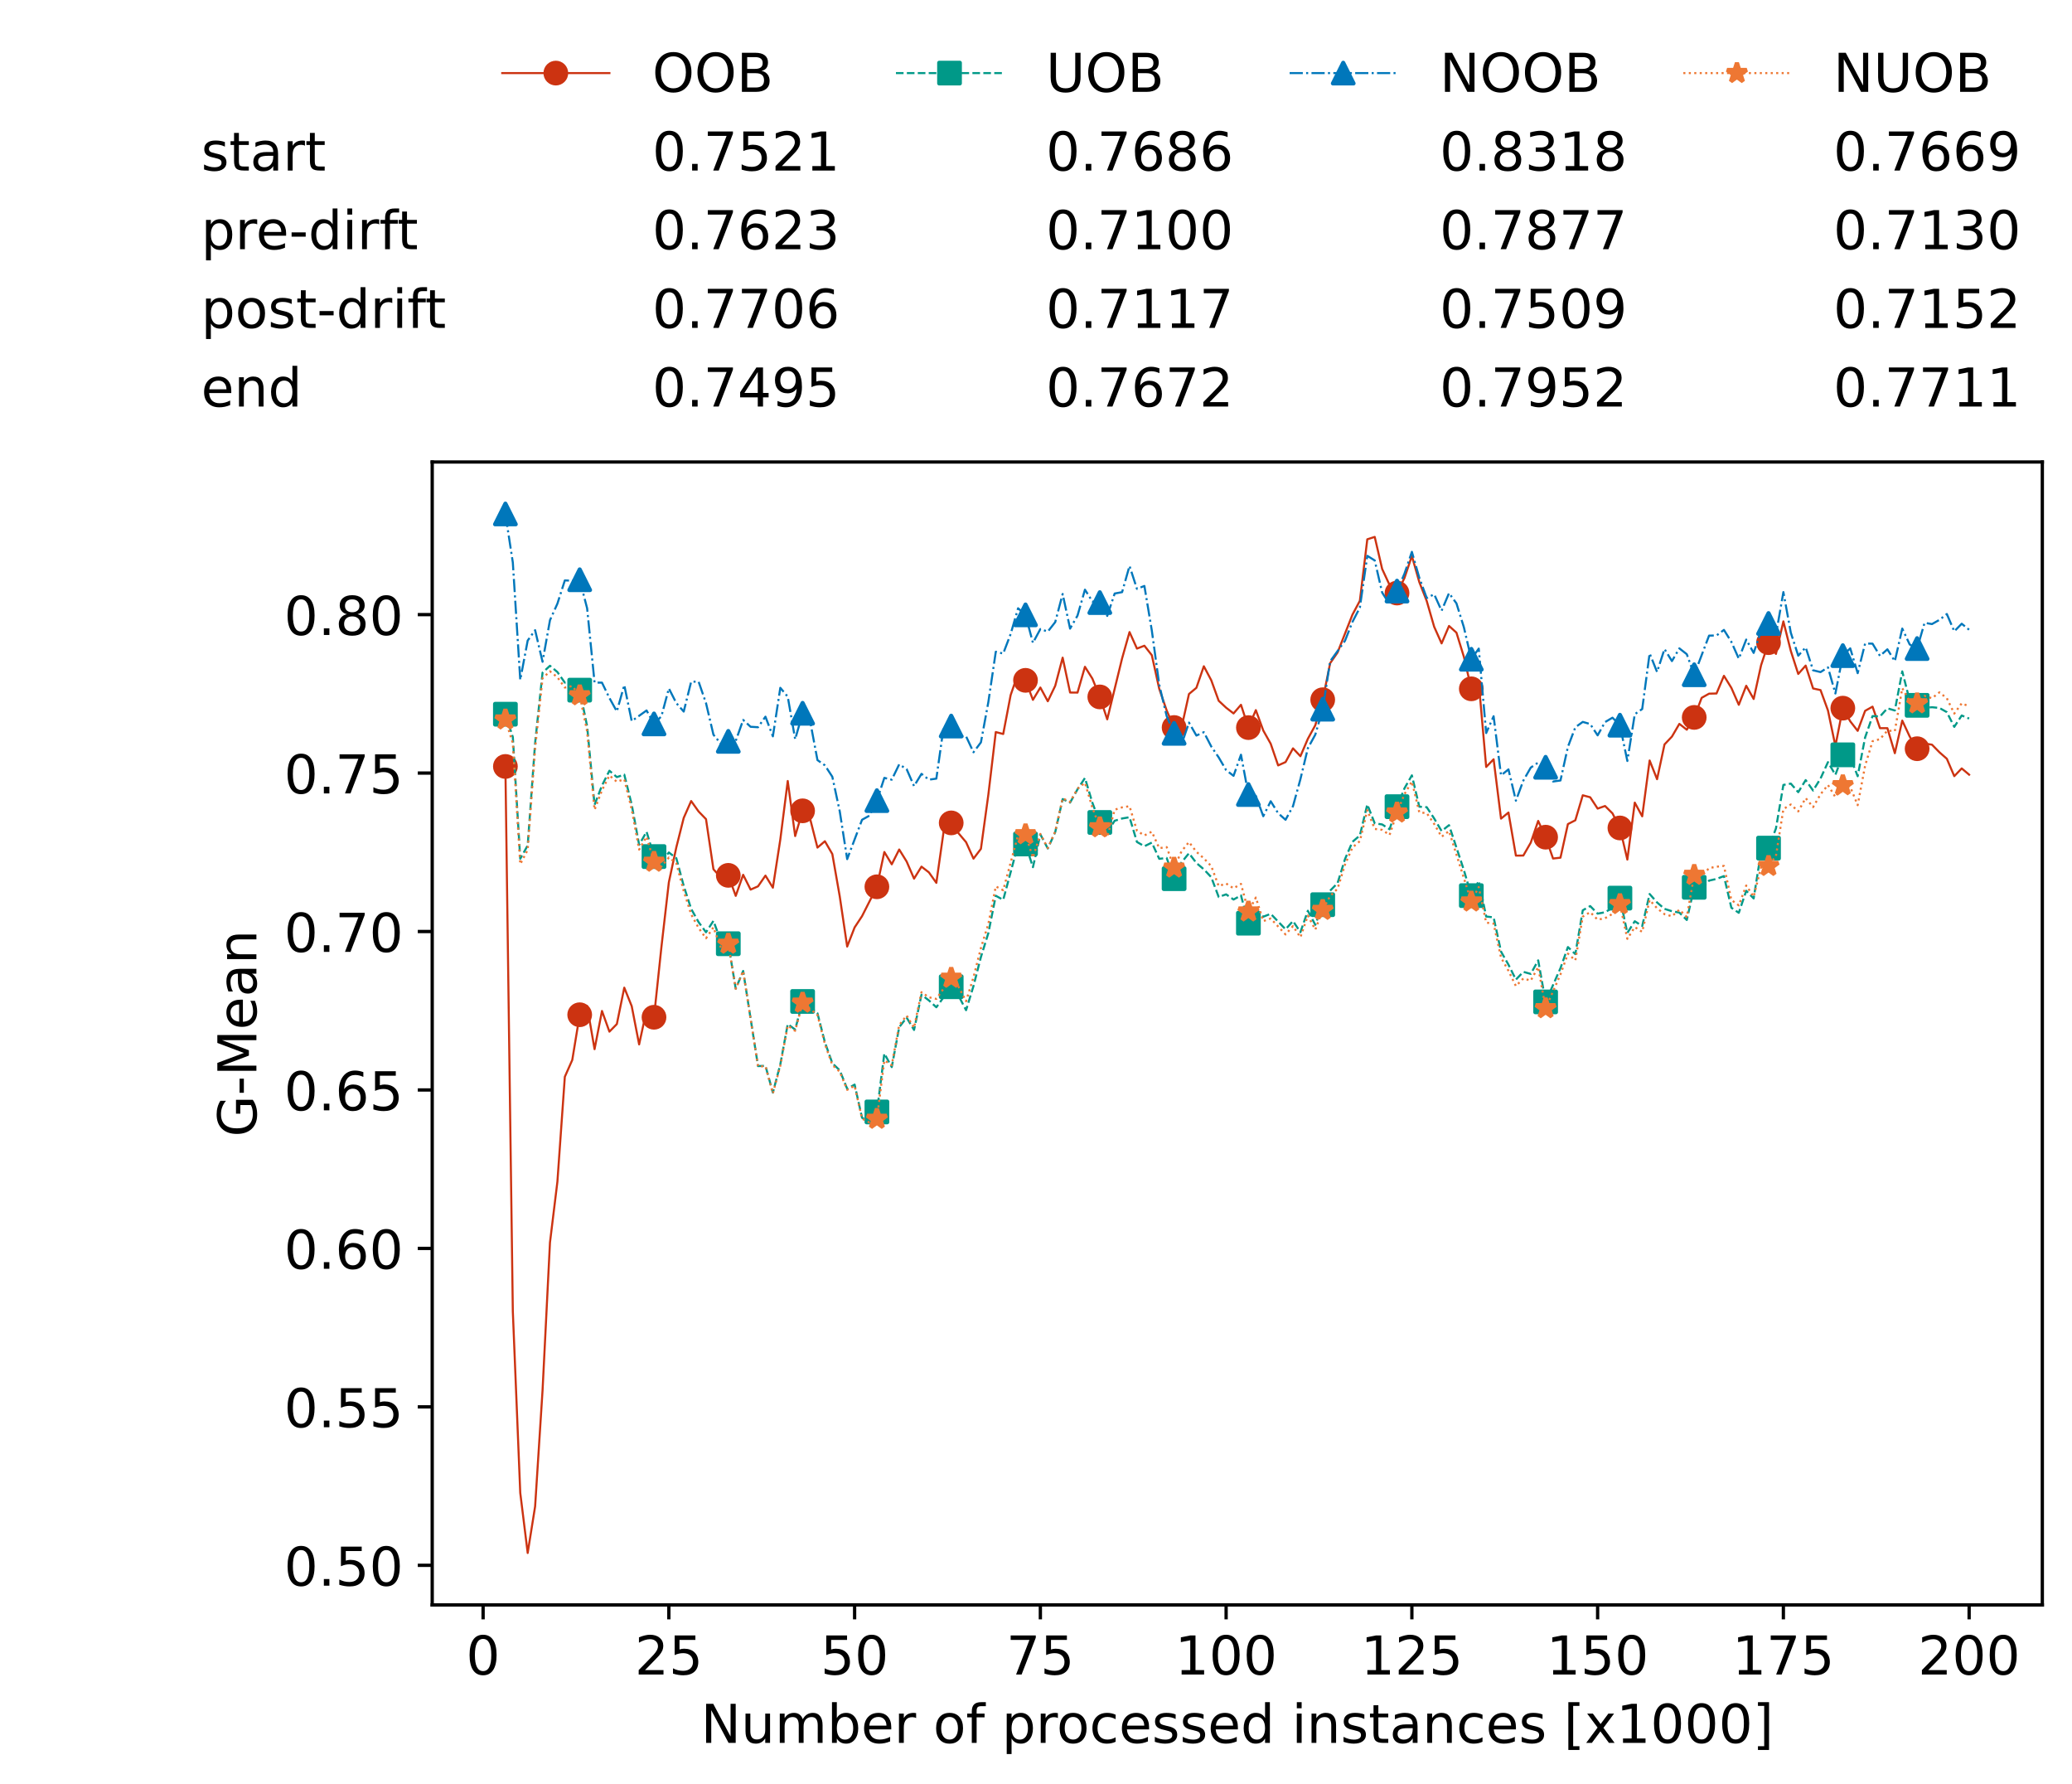 <?xml version="1.0" encoding="utf-8" standalone="no"?>
<!DOCTYPE svg PUBLIC "-//W3C//DTD SVG 1.1//EN"
  "http://www.w3.org/Graphics/SVG/1.1/DTD/svg11.dtd">
<!-- Created with matplotlib (https://matplotlib.org/) -->
<svg height="432.615pt" version="1.1" viewBox="0 0 502.65 432.615" width="502.65pt" xmlns="http://www.w3.org/2000/svg" xmlns:xlink="http://www.w3.org/1999/xlink">
 <defs>
  <style type="text/css">*{stroke-linecap:butt;stroke-linejoin:round;}</style>
 </defs>
 <g id="figure_1">
  <g id="patch_1">
   <path d="M 0 432.615 
L 502.65 432.615 
L 502.65 0 
L 0 0 
z
" style="fill:#ffffff;"/>
  </g>
  <g id="axes_1">
   <g id="patch_2">
    <path d="M 104.85 389.252 
L 495.45 389.252 
L 495.45 112.052 
L 104.85 112.052 
z
" style="fill:#ffffff;"/>
   </g>
   <g id="matplotlib.axis_1">
    <g id="xtick_1">
     <g id="line2d_1">
      <defs>
       <path d="M 0 0 
L 0 3.5 
" id="me321a816b5" style="stroke:#000000;stroke-width:0.8;"/>
      </defs>
      <g>
       <use style="stroke:#000000;stroke-width:0.8;" x="117.197" xlink:href="#me321a816b5" y="389.252"/>
      </g>
     </g>
     <g id="text_1">
      <!-- 0 -->
      <g transform="translate(113.061 406.13)scale(0.13 -0.13)">
       <defs>
        <path d="M 31.781 66.406 
Q 24.172 66.406 20.328 58.906 
Q 16.5 51.422 16.5 36.375 
Q 16.5 21.391 20.328 13.891 
Q 24.172 6.391 31.781 6.391 
Q 39.453 6.391 43.281 13.891 
Q 47.125 21.391 47.125 36.375 
Q 47.125 51.422 43.281 58.906 
Q 39.453 66.406 31.781 66.406 
z
M 31.781 74.219 
Q 44.047 74.219 50.516 64.516 
Q 56.984 54.828 56.984 36.375 
Q 56.984 17.969 50.516 8.266 
Q 44.047 -1.422 31.781 -1.422 
Q 19.531 -1.422 13.062 8.266 
Q 6.594 17.969 6.594 36.375 
Q 6.594 54.828 13.062 64.516 
Q 19.531 74.219 31.781 74.219 
z
" id="DejaVuSans-48"/>
       </defs>
       <use xlink:href="#DejaVuSans-48"/>
      </g>
     </g>
    </g>
    <g id="xtick_2">
     <g id="line2d_2">
      <g>
       <use style="stroke:#000000;stroke-width:0.8;" x="162.259" xlink:href="#me321a816b5" y="389.252"/>
      </g>
     </g>
     <g id="text_2">
      <!-- 25 -->
      <g transform="translate(153.988 406.13)scale(0.13 -0.13)">
       <defs>
        <path d="M 19.188 8.297 
L 53.609 8.297 
L 53.609 0 
L 7.328 0 
L 7.328 8.297 
Q 12.938 14.109 22.625 23.891 
Q 32.328 33.688 34.812 36.531 
Q 39.547 41.844 41.422 45.531 
Q 43.312 49.219 43.312 52.781 
Q 43.312 58.594 39.234 62.25 
Q 35.156 65.922 28.609 65.922 
Q 23.969 65.922 18.812 64.312 
Q 13.672 62.703 7.812 59.422 
L 7.812 69.391 
Q 13.766 71.781 18.938 73 
Q 24.125 74.219 28.422 74.219 
Q 39.75 74.219 46.484 68.547 
Q 53.219 62.891 53.219 53.422 
Q 53.219 48.922 51.531 44.891 
Q 49.859 40.875 45.406 35.406 
Q 44.188 33.984 37.641 27.219 
Q 31.109 20.453 19.188 8.297 
z
" id="DejaVuSans-50"/>
        <path d="M 10.797 72.906 
L 49.516 72.906 
L 49.516 64.594 
L 19.828 64.594 
L 19.828 46.734 
Q 21.969 47.469 24.109 47.828 
Q 26.266 48.188 28.422 48.188 
Q 40.625 48.188 47.75 41.5 
Q 54.891 34.812 54.891 23.391 
Q 54.891 11.625 47.562 5.094 
Q 40.234 -1.422 26.906 -1.422 
Q 22.312 -1.422 17.547 -0.641 
Q 12.797 0.141 7.719 1.703 
L 7.719 11.625 
Q 12.109 9.234 16.797 8.062 
Q 21.484 6.891 26.703 6.891 
Q 35.156 6.891 40.078 11.328 
Q 45.016 15.766 45.016 23.391 
Q 45.016 31 40.078 35.438 
Q 35.156 39.891 26.703 39.891 
Q 22.75 39.891 18.812 39.016 
Q 14.891 38.141 10.797 36.281 
z
" id="DejaVuSans-53"/>
       </defs>
       <use xlink:href="#DejaVuSans-50"/>
       <use x="63.623" xlink:href="#DejaVuSans-53"/>
      </g>
     </g>
    </g>
    <g id="xtick_3">
     <g id="line2d_3">
      <g>
       <use style="stroke:#000000;stroke-width:0.8;" x="207.322" xlink:href="#me321a816b5" y="389.252"/>
      </g>
     </g>
     <g id="text_3">
      <!-- 50 -->
      <g transform="translate(199.05 406.13)scale(0.13 -0.13)">
       <use xlink:href="#DejaVuSans-53"/>
       <use x="63.623" xlink:href="#DejaVuSans-48"/>
      </g>
     </g>
    </g>
    <g id="xtick_4">
     <g id="line2d_4">
      <g>
       <use style="stroke:#000000;stroke-width:0.8;" x="252.384" xlink:href="#me321a816b5" y="389.252"/>
      </g>
     </g>
     <g id="text_4">
      <!-- 75 -->
      <g transform="translate(244.113 406.13)scale(0.13 -0.13)">
       <defs>
        <path d="M 8.203 72.906 
L 55.078 72.906 
L 55.078 68.703 
L 28.609 0 
L 18.312 0 
L 43.219 64.594 
L 8.203 64.594 
z
" id="DejaVuSans-55"/>
       </defs>
       <use xlink:href="#DejaVuSans-55"/>
       <use x="63.623" xlink:href="#DejaVuSans-53"/>
      </g>
     </g>
    </g>
    <g id="xtick_5">
     <g id="line2d_5">
      <g>
       <use style="stroke:#000000;stroke-width:0.8;" x="297.446" xlink:href="#me321a816b5" y="389.252"/>
      </g>
     </g>
     <g id="text_5">
      <!-- 100 -->
      <g transform="translate(285.039 406.13)scale(0.13 -0.13)">
       <defs>
        <path d="M 12.406 8.297 
L 28.516 8.297 
L 28.516 63.922 
L 10.984 60.406 
L 10.984 69.391 
L 28.422 72.906 
L 38.281 72.906 
L 38.281 8.297 
L 54.391 8.297 
L 54.391 0 
L 12.406 0 
z
" id="DejaVuSans-49"/>
       </defs>
       <use xlink:href="#DejaVuSans-49"/>
       <use x="63.623" xlink:href="#DejaVuSans-48"/>
       <use x="127.246" xlink:href="#DejaVuSans-48"/>
      </g>
     </g>
    </g>
    <g id="xtick_6">
     <g id="line2d_6">
      <g>
       <use style="stroke:#000000;stroke-width:0.8;" x="342.509" xlink:href="#me321a816b5" y="389.252"/>
      </g>
     </g>
     <g id="text_6">
      <!-- 125 -->
      <g transform="translate(330.102 406.13)scale(0.13 -0.13)">
       <use xlink:href="#DejaVuSans-49"/>
       <use x="63.623" xlink:href="#DejaVuSans-50"/>
       <use x="127.246" xlink:href="#DejaVuSans-53"/>
      </g>
     </g>
    </g>
    <g id="xtick_7">
     <g id="line2d_7">
      <g>
       <use style="stroke:#000000;stroke-width:0.8;" x="387.571" xlink:href="#me321a816b5" y="389.252"/>
      </g>
     </g>
     <g id="text_7">
      <!-- 150 -->
      <g transform="translate(375.164 406.13)scale(0.13 -0.13)">
       <use xlink:href="#DejaVuSans-49"/>
       <use x="63.623" xlink:href="#DejaVuSans-53"/>
       <use x="127.246" xlink:href="#DejaVuSans-48"/>
      </g>
     </g>
    </g>
    <g id="xtick_8">
     <g id="line2d_8">
      <g>
       <use style="stroke:#000000;stroke-width:0.8;" x="432.633" xlink:href="#me321a816b5" y="389.252"/>
      </g>
     </g>
     <g id="text_8">
      <!-- 175 -->
      <g transform="translate(420.226 406.13)scale(0.13 -0.13)">
       <use xlink:href="#DejaVuSans-49"/>
       <use x="63.623" xlink:href="#DejaVuSans-55"/>
       <use x="127.246" xlink:href="#DejaVuSans-53"/>
      </g>
     </g>
    </g>
    <g id="xtick_9">
     <g id="line2d_9">
      <g>
       <use style="stroke:#000000;stroke-width:0.8;" x="477.695" xlink:href="#me321a816b5" y="389.252"/>
      </g>
     </g>
     <g id="text_9">
      <!-- 200 -->
      <g transform="translate(465.289 406.13)scale(0.13 -0.13)">
       <use xlink:href="#DejaVuSans-50"/>
       <use x="63.623" xlink:href="#DejaVuSans-48"/>
       <use x="127.246" xlink:href="#DejaVuSans-48"/>
      </g>
     </g>
    </g>
    <g id="text_10">
     <!-- Number of processed instances [x1000] -->
     <g transform="translate(170.025 422.711)scale(0.13 -0.13)">
      <defs>
       <path d="M 9.812 72.906 
L 23.094 72.906 
L 55.422 11.922 
L 55.422 72.906 
L 64.984 72.906 
L 64.984 0 
L 51.703 0 
L 19.391 60.984 
L 19.391 0 
L 9.812 0 
z
" id="DejaVuSans-78"/>
       <path d="M 8.5 21.578 
L 8.5 54.688 
L 17.484 54.688 
L 17.484 21.922 
Q 17.484 14.156 20.5 10.266 
Q 23.531 6.391 29.594 6.391 
Q 36.859 6.391 41.078 11.031 
Q 45.312 15.672 45.312 23.688 
L 45.312 54.688 
L 54.297 54.688 
L 54.297 0 
L 45.312 0 
L 45.312 8.406 
Q 42.047 3.422 37.719 1 
Q 33.406 -1.422 27.688 -1.422 
Q 18.266 -1.422 13.375 4.438 
Q 8.5 10.297 8.5 21.578 
z
M 31.109 56 
z
" id="DejaVuSans-117"/>
       <path d="M 52 44.188 
Q 55.375 50.25 60.062 53.125 
Q 64.75 56 71.094 56 
Q 79.641 56 84.281 50.016 
Q 88.922 44.047 88.922 33.016 
L 88.922 0 
L 79.891 0 
L 79.891 32.719 
Q 79.891 40.578 77.094 44.375 
Q 74.312 48.188 68.609 48.188 
Q 61.625 48.188 57.562 43.547 
Q 53.516 38.922 53.516 30.906 
L 53.516 0 
L 44.484 0 
L 44.484 32.719 
Q 44.484 40.625 41.703 44.406 
Q 38.922 48.188 33.109 48.188 
Q 26.219 48.188 22.156 43.531 
Q 18.109 38.875 18.109 30.906 
L 18.109 0 
L 9.078 0 
L 9.078 54.688 
L 18.109 54.688 
L 18.109 46.188 
Q 21.188 51.219 25.484 53.609 
Q 29.781 56 35.688 56 
Q 41.656 56 45.828 52.969 
Q 50 49.953 52 44.188 
z
" id="DejaVuSans-109"/>
       <path d="M 48.688 27.297 
Q 48.688 37.203 44.609 42.844 
Q 40.531 48.484 33.406 48.484 
Q 26.266 48.484 22.188 42.844 
Q 18.109 37.203 18.109 27.297 
Q 18.109 17.391 22.188 11.75 
Q 26.266 6.109 33.406 6.109 
Q 40.531 6.109 44.609 11.75 
Q 48.688 17.391 48.688 27.297 
z
M 18.109 46.391 
Q 20.953 51.266 25.266 53.625 
Q 29.594 56 35.594 56 
Q 45.562 56 51.781 48.094 
Q 58.016 40.188 58.016 27.297 
Q 58.016 14.406 51.781 6.484 
Q 45.562 -1.422 35.594 -1.422 
Q 29.594 -1.422 25.266 0.953 
Q 20.953 3.328 18.109 8.203 
L 18.109 0 
L 9.078 0 
L 9.078 75.984 
L 18.109 75.984 
z
" id="DejaVuSans-98"/>
       <path d="M 56.203 29.594 
L 56.203 25.203 
L 14.891 25.203 
Q 15.484 15.922 20.484 11.062 
Q 25.484 6.203 34.422 6.203 
Q 39.594 6.203 44.453 7.469 
Q 49.312 8.734 54.109 11.281 
L 54.109 2.781 
Q 49.266 0.734 44.188 -0.344 
Q 39.109 -1.422 33.891 -1.422 
Q 20.797 -1.422 13.156 6.188 
Q 5.516 13.812 5.516 26.812 
Q 5.516 40.234 12.766 48.109 
Q 20.016 56 32.328 56 
Q 43.359 56 49.781 48.891 
Q 56.203 41.797 56.203 29.594 
z
M 47.219 32.234 
Q 47.125 39.594 43.094 43.984 
Q 39.062 48.391 32.422 48.391 
Q 24.906 48.391 20.391 44.141 
Q 15.875 39.891 15.188 32.172 
z
" id="DejaVuSans-101"/>
       <path d="M 41.109 46.297 
Q 39.594 47.172 37.812 47.578 
Q 36.031 48 33.891 48 
Q 26.266 48 22.188 43.047 
Q 18.109 38.094 18.109 28.812 
L 18.109 0 
L 9.078 0 
L 9.078 54.688 
L 18.109 54.688 
L 18.109 46.188 
Q 20.953 51.172 25.484 53.578 
Q 30.031 56 36.531 56 
Q 37.453 56 38.578 55.875 
Q 39.703 55.766 41.062 55.516 
z
" id="DejaVuSans-114"/>
       <path id="DejaVuSans-32"/>
       <path d="M 30.609 48.391 
Q 23.391 48.391 19.188 42.75 
Q 14.984 37.109 14.984 27.297 
Q 14.984 17.484 19.156 11.844 
Q 23.344 6.203 30.609 6.203 
Q 37.797 6.203 41.984 11.859 
Q 46.188 17.531 46.188 27.297 
Q 46.188 37.016 41.984 42.703 
Q 37.797 48.391 30.609 48.391 
z
M 30.609 56 
Q 42.328 56 49.016 48.375 
Q 55.719 40.766 55.719 27.297 
Q 55.719 13.875 49.016 6.219 
Q 42.328 -1.422 30.609 -1.422 
Q 18.844 -1.422 12.172 6.219 
Q 5.516 13.875 5.516 27.297 
Q 5.516 40.766 12.172 48.375 
Q 18.844 56 30.609 56 
z
" id="DejaVuSans-111"/>
       <path d="M 37.109 75.984 
L 37.109 68.5 
L 28.516 68.5 
Q 23.688 68.5 21.797 66.547 
Q 19.922 64.594 19.922 59.516 
L 19.922 54.688 
L 34.719 54.688 
L 34.719 47.703 
L 19.922 47.703 
L 19.922 0 
L 10.891 0 
L 10.891 47.703 
L 2.297 47.703 
L 2.297 54.688 
L 10.891 54.688 
L 10.891 58.5 
Q 10.891 67.625 15.141 71.797 
Q 19.391 75.984 28.609 75.984 
z
" id="DejaVuSans-102"/>
       <path d="M 18.109 8.203 
L 18.109 -20.797 
L 9.078 -20.797 
L 9.078 54.688 
L 18.109 54.688 
L 18.109 46.391 
Q 20.953 51.266 25.266 53.625 
Q 29.594 56 35.594 56 
Q 45.562 56 51.781 48.094 
Q 58.016 40.188 58.016 27.297 
Q 58.016 14.406 51.781 6.484 
Q 45.562 -1.422 35.594 -1.422 
Q 29.594 -1.422 25.266 0.953 
Q 20.953 3.328 18.109 8.203 
z
M 48.688 27.297 
Q 48.688 37.203 44.609 42.844 
Q 40.531 48.484 33.406 48.484 
Q 26.266 48.484 22.188 42.844 
Q 18.109 37.203 18.109 27.297 
Q 18.109 17.391 22.188 11.75 
Q 26.266 6.109 33.406 6.109 
Q 40.531 6.109 44.609 11.75 
Q 48.688 17.391 48.688 27.297 
z
" id="DejaVuSans-112"/>
       <path d="M 48.781 52.594 
L 48.781 44.188 
Q 44.969 46.297 41.141 47.344 
Q 37.312 48.391 33.406 48.391 
Q 24.656 48.391 19.812 42.844 
Q 14.984 37.312 14.984 27.297 
Q 14.984 17.281 19.812 11.734 
Q 24.656 6.203 33.406 6.203 
Q 37.312 6.203 41.141 7.25 
Q 44.969 8.297 48.781 10.406 
L 48.781 2.094 
Q 45.016 0.344 40.984 -0.531 
Q 36.969 -1.422 32.422 -1.422 
Q 20.062 -1.422 12.781 6.344 
Q 5.516 14.109 5.516 27.297 
Q 5.516 40.672 12.859 48.328 
Q 20.219 56 33.016 56 
Q 37.156 56 41.109 55.141 
Q 45.062 54.297 48.781 52.594 
z
" id="DejaVuSans-99"/>
       <path d="M 44.281 53.078 
L 44.281 44.578 
Q 40.484 46.531 36.375 47.5 
Q 32.281 48.484 27.875 48.484 
Q 21.188 48.484 17.844 46.438 
Q 14.5 44.391 14.5 40.281 
Q 14.5 37.156 16.891 35.375 
Q 19.281 33.594 26.516 31.984 
L 29.594 31.297 
Q 39.156 29.25 43.188 25.516 
Q 47.219 21.781 47.219 15.094 
Q 47.219 7.469 41.188 3.016 
Q 35.156 -1.422 24.609 -1.422 
Q 20.219 -1.422 15.453 -0.562 
Q 10.688 0.297 5.422 2 
L 5.422 11.281 
Q 10.406 8.688 15.234 7.391 
Q 20.062 6.109 24.812 6.109 
Q 31.156 6.109 34.562 8.281 
Q 37.984 10.453 37.984 14.406 
Q 37.984 18.062 35.516 20.016 
Q 33.062 21.969 24.703 23.781 
L 21.578 24.516 
Q 13.234 26.266 9.516 29.906 
Q 5.812 33.547 5.812 39.891 
Q 5.812 47.609 11.281 51.797 
Q 16.75 56 26.812 56 
Q 31.781 56 36.172 55.266 
Q 40.578 54.547 44.281 53.078 
z
" id="DejaVuSans-115"/>
       <path d="M 45.406 46.391 
L 45.406 75.984 
L 54.391 75.984 
L 54.391 0 
L 45.406 0 
L 45.406 8.203 
Q 42.578 3.328 38.25 0.953 
Q 33.938 -1.422 27.875 -1.422 
Q 17.969 -1.422 11.734 6.484 
Q 5.516 14.406 5.516 27.297 
Q 5.516 40.188 11.734 48.094 
Q 17.969 56 27.875 56 
Q 33.938 56 38.25 53.625 
Q 42.578 51.266 45.406 46.391 
z
M 14.797 27.297 
Q 14.797 17.391 18.875 11.75 
Q 22.953 6.109 30.078 6.109 
Q 37.203 6.109 41.297 11.75 
Q 45.406 17.391 45.406 27.297 
Q 45.406 37.203 41.297 42.844 
Q 37.203 48.484 30.078 48.484 
Q 22.953 48.484 18.875 42.844 
Q 14.797 37.203 14.797 27.297 
z
" id="DejaVuSans-100"/>
       <path d="M 9.422 54.688 
L 18.406 54.688 
L 18.406 0 
L 9.422 0 
z
M 9.422 75.984 
L 18.406 75.984 
L 18.406 64.594 
L 9.422 64.594 
z
" id="DejaVuSans-105"/>
       <path d="M 54.891 33.016 
L 54.891 0 
L 45.906 0 
L 45.906 32.719 
Q 45.906 40.484 42.875 44.328 
Q 39.844 48.188 33.797 48.188 
Q 26.516 48.188 22.312 43.547 
Q 18.109 38.922 18.109 30.906 
L 18.109 0 
L 9.078 0 
L 9.078 54.688 
L 18.109 54.688 
L 18.109 46.188 
Q 21.344 51.125 25.703 53.562 
Q 30.078 56 35.797 56 
Q 45.219 56 50.047 50.172 
Q 54.891 44.344 54.891 33.016 
z
" id="DejaVuSans-110"/>
       <path d="M 18.312 70.219 
L 18.312 54.688 
L 36.812 54.688 
L 36.812 47.703 
L 18.312 47.703 
L 18.312 18.016 
Q 18.312 11.328 20.141 9.422 
Q 21.969 7.516 27.594 7.516 
L 36.812 7.516 
L 36.812 0 
L 27.594 0 
Q 17.188 0 13.234 3.875 
Q 9.281 7.766 9.281 18.016 
L 9.281 47.703 
L 2.688 47.703 
L 2.688 54.688 
L 9.281 54.688 
L 9.281 70.219 
z
" id="DejaVuSans-116"/>
       <path d="M 34.281 27.484 
Q 23.391 27.484 19.188 25 
Q 14.984 22.516 14.984 16.5 
Q 14.984 11.719 18.141 8.906 
Q 21.297 6.109 26.703 6.109 
Q 34.188 6.109 38.703 11.406 
Q 43.219 16.703 43.219 25.484 
L 43.219 27.484 
z
M 52.203 31.203 
L 52.203 0 
L 43.219 0 
L 43.219 8.297 
Q 40.141 3.328 35.547 0.953 
Q 30.953 -1.422 24.312 -1.422 
Q 15.922 -1.422 10.953 3.297 
Q 6 8.016 6 15.922 
Q 6 25.141 12.172 29.828 
Q 18.359 34.516 30.609 34.516 
L 43.219 34.516 
L 43.219 35.406 
Q 43.219 41.609 39.141 45 
Q 35.062 48.391 27.688 48.391 
Q 23 48.391 18.547 47.266 
Q 14.109 46.141 10.016 43.891 
L 10.016 52.203 
Q 14.938 54.109 19.578 55.047 
Q 24.219 56 28.609 56 
Q 40.484 56 46.344 49.844 
Q 52.203 43.703 52.203 31.203 
z
" id="DejaVuSans-97"/>
       <path d="M 8.594 75.984 
L 29.297 75.984 
L 29.297 69 
L 17.578 69 
L 17.578 -6.203 
L 29.297 -6.203 
L 29.297 -13.188 
L 8.594 -13.188 
z
" id="DejaVuSans-91"/>
       <path d="M 54.891 54.688 
L 35.109 28.078 
L 55.906 0 
L 45.312 0 
L 29.391 21.484 
L 13.484 0 
L 2.875 0 
L 24.125 28.609 
L 4.688 54.688 
L 15.281 54.688 
L 29.781 35.203 
L 44.281 54.688 
z
" id="DejaVuSans-120"/>
       <path d="M 30.422 75.984 
L 30.422 -13.188 
L 9.719 -13.188 
L 9.719 -6.203 
L 21.391 -6.203 
L 21.391 69 
L 9.719 69 
L 9.719 75.984 
z
" id="DejaVuSans-93"/>
      </defs>
      <use xlink:href="#DejaVuSans-78"/>
      <use x="74.805" xlink:href="#DejaVuSans-117"/>
      <use x="138.184" xlink:href="#DejaVuSans-109"/>
      <use x="235.596" xlink:href="#DejaVuSans-98"/>
      <use x="299.072" xlink:href="#DejaVuSans-101"/>
      <use x="360.596" xlink:href="#DejaVuSans-114"/>
      <use x="401.709" xlink:href="#DejaVuSans-32"/>
      <use x="433.496" xlink:href="#DejaVuSans-111"/>
      <use x="494.678" xlink:href="#DejaVuSans-102"/>
      <use x="529.883" xlink:href="#DejaVuSans-32"/>
      <use x="561.67" xlink:href="#DejaVuSans-112"/>
      <use x="625.146" xlink:href="#DejaVuSans-114"/>
      <use x="664.01" xlink:href="#DejaVuSans-111"/>
      <use x="725.191" xlink:href="#DejaVuSans-99"/>
      <use x="780.172" xlink:href="#DejaVuSans-101"/>
      <use x="841.695" xlink:href="#DejaVuSans-115"/>
      <use x="893.795" xlink:href="#DejaVuSans-115"/>
      <use x="945.895" xlink:href="#DejaVuSans-101"/>
      <use x="1007.418" xlink:href="#DejaVuSans-100"/>
      <use x="1070.895" xlink:href="#DejaVuSans-32"/>
      <use x="1102.682" xlink:href="#DejaVuSans-105"/>
      <use x="1130.465" xlink:href="#DejaVuSans-110"/>
      <use x="1193.844" xlink:href="#DejaVuSans-115"/>
      <use x="1245.943" xlink:href="#DejaVuSans-116"/>
      <use x="1285.152" xlink:href="#DejaVuSans-97"/>
      <use x="1346.432" xlink:href="#DejaVuSans-110"/>
      <use x="1409.811" xlink:href="#DejaVuSans-99"/>
      <use x="1464.791" xlink:href="#DejaVuSans-101"/>
      <use x="1526.314" xlink:href="#DejaVuSans-115"/>
      <use x="1578.414" xlink:href="#DejaVuSans-32"/>
      <use x="1610.201" xlink:href="#DejaVuSans-91"/>
      <use x="1649.215" xlink:href="#DejaVuSans-120"/>
      <use x="1708.395" xlink:href="#DejaVuSans-49"/>
      <use x="1772.018" xlink:href="#DejaVuSans-48"/>
      <use x="1835.641" xlink:href="#DejaVuSans-48"/>
      <use x="1899.264" xlink:href="#DejaVuSans-48"/>
      <use x="1962.887" xlink:href="#DejaVuSans-93"/>
     </g>
    </g>
   </g>
   <g id="matplotlib.axis_2">
    <g id="ytick_1">
     <g id="line2d_10">
      <defs>
       <path d="M 0 0 
L -3.5 0 
" id="m00ed0d7a2f" style="stroke:#000000;stroke-width:0.8;"/>
      </defs>
      <g>
       <use style="stroke:#000000;stroke-width:0.8;" x="104.85" xlink:href="#m00ed0d7a2f" y="379.644"/>
      </g>
     </g>
     <g id="text_11">
      <!-- 0.50 -->
      <g transform="translate(68.905 384.583)scale(0.13 -0.13)">
       <defs>
        <path d="M 10.688 12.406 
L 21 12.406 
L 21 0 
L 10.688 0 
z
" id="DejaVuSans-46"/>
       </defs>
       <use xlink:href="#DejaVuSans-48"/>
       <use x="63.623" xlink:href="#DejaVuSans-46"/>
       <use x="95.41" xlink:href="#DejaVuSans-53"/>
       <use x="159.033" xlink:href="#DejaVuSans-48"/>
      </g>
     </g>
    </g>
    <g id="ytick_2">
     <g id="line2d_11">
      <g>
       <use style="stroke:#000000;stroke-width:0.8;" x="104.85" xlink:href="#m00ed0d7a2f" y="341.214"/>
      </g>
     </g>
     <g id="text_12">
      <!-- 0.55 -->
      <g transform="translate(68.905 346.153)scale(0.13 -0.13)">
       <use xlink:href="#DejaVuSans-48"/>
       <use x="63.623" xlink:href="#DejaVuSans-46"/>
       <use x="95.41" xlink:href="#DejaVuSans-53"/>
       <use x="159.033" xlink:href="#DejaVuSans-53"/>
      </g>
     </g>
    </g>
    <g id="ytick_3">
     <g id="line2d_12">
      <g>
       <use style="stroke:#000000;stroke-width:0.8;" x="104.85" xlink:href="#m00ed0d7a2f" y="302.784"/>
      </g>
     </g>
     <g id="text_13">
      <!-- 0.60 -->
      <g transform="translate(68.905 307.723)scale(0.13 -0.13)">
       <defs>
        <path d="M 33.016 40.375 
Q 26.375 40.375 22.484 35.828 
Q 18.609 31.297 18.609 23.391 
Q 18.609 15.531 22.484 10.953 
Q 26.375 6.391 33.016 6.391 
Q 39.656 6.391 43.531 10.953 
Q 47.406 15.531 47.406 23.391 
Q 47.406 31.297 43.531 35.828 
Q 39.656 40.375 33.016 40.375 
z
M 52.594 71.297 
L 52.594 62.312 
Q 48.875 64.062 45.094 64.984 
Q 41.312 65.922 37.594 65.922 
Q 27.828 65.922 22.672 59.328 
Q 17.531 52.734 16.797 39.406 
Q 19.672 43.656 24.016 45.922 
Q 28.375 48.188 33.594 48.188 
Q 44.578 48.188 50.953 41.516 
Q 57.328 34.859 57.328 23.391 
Q 57.328 12.156 50.688 5.359 
Q 44.047 -1.422 33.016 -1.422 
Q 20.359 -1.422 13.672 8.266 
Q 6.984 17.969 6.984 36.375 
Q 6.984 53.656 15.188 63.938 
Q 23.391 74.219 37.203 74.219 
Q 40.922 74.219 44.703 73.484 
Q 48.484 72.75 52.594 71.297 
z
" id="DejaVuSans-54"/>
       </defs>
       <use xlink:href="#DejaVuSans-48"/>
       <use x="63.623" xlink:href="#DejaVuSans-46"/>
       <use x="95.41" xlink:href="#DejaVuSans-54"/>
       <use x="159.033" xlink:href="#DejaVuSans-48"/>
      </g>
     </g>
    </g>
    <g id="ytick_4">
     <g id="line2d_13">
      <g>
       <use style="stroke:#000000;stroke-width:0.8;" x="104.85" xlink:href="#m00ed0d7a2f" y="264.354"/>
      </g>
     </g>
     <g id="text_14">
      <!-- 0.65 -->
      <g transform="translate(68.905 269.293)scale(0.13 -0.13)">
       <use xlink:href="#DejaVuSans-48"/>
       <use x="63.623" xlink:href="#DejaVuSans-46"/>
       <use x="95.41" xlink:href="#DejaVuSans-54"/>
       <use x="159.033" xlink:href="#DejaVuSans-53"/>
      </g>
     </g>
    </g>
    <g id="ytick_5">
     <g id="line2d_14">
      <g>
       <use style="stroke:#000000;stroke-width:0.8;" x="104.85" xlink:href="#m00ed0d7a2f" y="225.924"/>
      </g>
     </g>
     <g id="text_15">
      <!-- 0.70 -->
      <g transform="translate(68.905 230.863)scale(0.13 -0.13)">
       <use xlink:href="#DejaVuSans-48"/>
       <use x="63.623" xlink:href="#DejaVuSans-46"/>
       <use x="95.41" xlink:href="#DejaVuSans-55"/>
       <use x="159.033" xlink:href="#DejaVuSans-48"/>
      </g>
     </g>
    </g>
    <g id="ytick_6">
     <g id="line2d_15">
      <g>
       <use style="stroke:#000000;stroke-width:0.8;" x="104.85" xlink:href="#m00ed0d7a2f" y="187.494"/>
      </g>
     </g>
     <g id="text_16">
      <!-- 0.75 -->
      <g transform="translate(68.905 192.433)scale(0.13 -0.13)">
       <use xlink:href="#DejaVuSans-48"/>
       <use x="63.623" xlink:href="#DejaVuSans-46"/>
       <use x="95.41" xlink:href="#DejaVuSans-55"/>
       <use x="159.033" xlink:href="#DejaVuSans-53"/>
      </g>
     </g>
    </g>
    <g id="ytick_7">
     <g id="line2d_16">
      <g>
       <use style="stroke:#000000;stroke-width:0.8;" x="104.85" xlink:href="#m00ed0d7a2f" y="149.064"/>
      </g>
     </g>
     <g id="text_17">
      <!-- 0.80 -->
      <g transform="translate(68.905 154.003)scale(0.13 -0.13)">
       <defs>
        <path d="M 31.781 34.625 
Q 24.75 34.625 20.719 30.859 
Q 16.703 27.094 16.703 20.516 
Q 16.703 13.922 20.719 10.156 
Q 24.75 6.391 31.781 6.391 
Q 38.812 6.391 42.859 10.172 
Q 46.922 13.969 46.922 20.516 
Q 46.922 27.094 42.891 30.859 
Q 38.875 34.625 31.781 34.625 
z
M 21.922 38.812 
Q 15.578 40.375 12.031 44.719 
Q 8.5 49.078 8.5 55.328 
Q 8.5 64.062 14.719 69.141 
Q 20.953 74.219 31.781 74.219 
Q 42.672 74.219 48.875 69.141 
Q 55.078 64.062 55.078 55.328 
Q 55.078 49.078 51.531 44.719 
Q 48 40.375 41.703 38.812 
Q 48.828 37.156 52.797 32.312 
Q 56.781 27.484 56.781 20.516 
Q 56.781 9.906 50.312 4.234 
Q 43.844 -1.422 31.781 -1.422 
Q 19.734 -1.422 13.25 4.234 
Q 6.781 9.906 6.781 20.516 
Q 6.781 27.484 10.781 32.312 
Q 14.797 37.156 21.922 38.812 
z
M 18.312 54.391 
Q 18.312 48.734 21.844 45.562 
Q 25.391 42.391 31.781 42.391 
Q 38.141 42.391 41.719 45.562 
Q 45.312 48.734 45.312 54.391 
Q 45.312 60.062 41.719 63.234 
Q 38.141 66.406 31.781 66.406 
Q 25.391 66.406 21.844 63.234 
Q 18.312 60.062 18.312 54.391 
z
" id="DejaVuSans-56"/>
       </defs>
       <use xlink:href="#DejaVuSans-48"/>
       <use x="63.623" xlink:href="#DejaVuSans-46"/>
       <use x="95.41" xlink:href="#DejaVuSans-56"/>
       <use x="159.033" xlink:href="#DejaVuSans-48"/>
      </g>
     </g>
    </g>
    <g id="text_18">
     <!-- G-Mean -->
     <g transform="translate(62.201 275.744)rotate(-90)scale(0.13 -0.13)">
      <defs>
       <path d="M 59.516 10.406 
L 59.516 29.984 
L 43.406 29.984 
L 43.406 38.094 
L 69.281 38.094 
L 69.281 6.781 
Q 63.578 2.734 56.688 0.656 
Q 49.812 -1.422 42 -1.422 
Q 24.906 -1.422 15.25 8.562 
Q 5.609 18.562 5.609 36.375 
Q 5.609 54.25 15.25 64.234 
Q 24.906 74.219 42 74.219 
Q 49.125 74.219 55.547 72.453 
Q 61.969 70.703 67.391 67.281 
L 67.391 56.781 
Q 61.922 61.422 55.766 63.766 
Q 49.609 66.109 42.828 66.109 
Q 29.438 66.109 22.719 58.641 
Q 16.016 51.172 16.016 36.375 
Q 16.016 21.625 22.719 14.156 
Q 29.438 6.688 42.828 6.688 
Q 48.047 6.688 52.141 7.594 
Q 56.25 8.5 59.516 10.406 
z
" id="DejaVuSans-71"/>
       <path d="M 4.891 31.391 
L 31.203 31.391 
L 31.203 23.391 
L 4.891 23.391 
z
" id="DejaVuSans-45"/>
       <path d="M 9.812 72.906 
L 24.516 72.906 
L 43.109 23.297 
L 61.812 72.906 
L 76.516 72.906 
L 76.516 0 
L 66.891 0 
L 66.891 64.016 
L 48.094 14.016 
L 38.188 14.016 
L 19.391 64.016 
L 19.391 0 
L 9.812 0 
z
" id="DejaVuSans-77"/>
      </defs>
      <use xlink:href="#DejaVuSans-71"/>
      <use x="77.49" xlink:href="#DejaVuSans-45"/>
      <use x="113.574" xlink:href="#DejaVuSans-77"/>
      <use x="199.854" xlink:href="#DejaVuSans-101"/>
      <use x="261.377" xlink:href="#DejaVuSans-97"/>
      <use x="322.656" xlink:href="#DejaVuSans-110"/>
     </g>
    </g>
   </g>
   <g id="line2d_17"/>
   <g id="line2d_18"/>
   <g id="line2d_19"/>
   <g id="line2d_20"/>
   <g id="line2d_21"/>
   <g id="line2d_22">
    <path clip-path="url(#p4caf13f12a)" d="M 122.605 185.891 
L 124.407 318.027 
L 126.21 362.073 
L 128.012 376.652 
L 129.815 365.36 
L 131.617 337.23 
L 133.419 301.355 
L 135.222 286.589 
L 137.024 261.152 
L 138.827 257.083 
L 140.629 246.11 
L 142.432 243.996 
L 144.234 254.46 
L 146.037 245.195 
L 147.839 250.21 
L 149.642 248.368 
L 151.444 239.541 
L 153.247 244.022 
L 155.049 253.304 
L 156.852 244.962 
L 158.654 246.718 
L 160.457 229.667 
L 162.259 213.978 
L 164.062 205.535 
L 165.864 198.372 
L 167.667 194.277 
L 169.469 196.807 
L 171.272 198.668 
L 173.074 210.82 
L 174.877 212.836 
L 176.679 212.303 
L 178.482 217.276 
L 180.284 212.166 
L 182.087 215.758 
L 183.889 214.968 
L 185.692 212.361 
L 187.494 215.291 
L 189.297 203.604 
L 191.099 189.419 
L 192.902 202.773 
L 194.704 196.655 
L 196.507 198.498 
L 198.309 205.571 
L 200.112 204.03 
L 201.914 207.129 
L 203.717 217.416 
L 205.519 229.572 
L 207.322 224.931 
L 209.124 222.197 
L 212.729 215.075 
L 214.532 206.637 
L 216.334 209.625 
L 218.137 206.034 
L 219.939 208.941 
L 221.742 213.102 
L 223.544 210.188 
L 225.347 211.584 
L 227.149 214.123 
L 228.952 201.396 
L 230.754 199.579 
L 232.557 202.123 
L 234.359 204.252 
L 236.162 208.25 
L 237.964 205.873 
L 239.767 192.717 
L 241.569 177.549 
L 243.372 178.019 
L 245.174 168.583 
L 246.976 163.337 
L 248.779 165.006 
L 250.581 169.736 
L 252.384 166.747 
L 254.186 170.077 
L 255.989 166.328 
L 257.791 159.504 
L 259.594 167.962 
L 261.396 167.979 
L 263.199 161.72 
L 265.001 164.586 
L 266.804 169.027 
L 268.606 174.461 
L 272.211 159.68 
L 274.014 153.299 
L 275.816 157.301 
L 277.619 156.61 
L 279.421 158.906 
L 281.224 167.078 
L 283.026 172.309 
L 284.829 176.448 
L 286.631 176.461 
L 288.434 168.32 
L 290.236 166.818 
L 292.039 161.591 
L 293.841 164.986 
L 295.644 169.957 
L 297.446 171.639 
L 299.249 173.032 
L 301.051 170.934 
L 302.854 176.468 
L 304.656 172.227 
L 306.459 177.171 
L 308.261 180.378 
L 310.064 185.637 
L 311.866 184.83 
L 313.669 181.503 
L 315.471 183.407 
L 317.274 179.189 
L 319.076 175.906 
L 320.879 169.711 
L 322.681 160.851 
L 324.484 158.251 
L 328.089 149.086 
L 329.891 145.708 
L 331.694 130.799 
L 333.496 130.219 
L 335.299 137.997 
L 337.101 141.876 
L 338.904 143.833 
L 340.706 140.197 
L 342.509 134.844 
L 344.311 141.176 
L 346.114 145.77 
L 347.916 152.011 
L 349.719 156.047 
L 351.521 151.815 
L 353.324 153.441 
L 355.126 159.299 
L 356.928 167.062 
L 358.731 165.491 
L 360.533 186.012 
L 362.336 184.151 
L 364.138 198.545 
L 365.941 197.066 
L 367.743 207.517 
L 369.546 207.501 
L 371.348 204.375 
L 373.151 199.1 
L 374.953 203.045 
L 376.756 208.222 
L 378.558 208.018 
L 380.361 199.869 
L 382.163 198.945 
L 383.966 192.882 
L 385.768 193.363 
L 387.571 196.111 
L 389.373 195.482 
L 391.176 197.27 
L 392.978 200.808 
L 394.781 208.478 
L 396.583 194.664 
L 398.386 197.987 
L 400.188 184.443 
L 401.991 188.983 
L 403.793 180.553 
L 405.596 178.649 
L 407.398 175.565 
L 409.201 176.977 
L 411.003 173.995 
L 412.806 169.248 
L 414.608 168.237 
L 416.411 168.193 
L 418.213 163.908 
L 420.016 166.832 
L 421.818 170.939 
L 423.621 166.321 
L 425.423 169.528 
L 427.226 161.33 
L 429.028 155.861 
L 430.831 158.595 
L 432.633 150.703 
L 434.436 157.876 
L 436.238 163.455 
L 438.041 161.429 
L 439.843 166.978 
L 441.646 167.367 
L 443.448 172.313 
L 445.251 180.943 
L 447.053 171.752 
L 448.856 174.944 
L 450.658 177.256 
L 452.461 172.4 
L 454.263 171.388 
L 456.066 176.603 
L 457.868 176.603 
L 459.671 182.676 
L 461.473 174.769 
L 463.276 178.633 
L 465.078 181.589 
L 466.881 180.324 
L 468.683 180.609 
L 470.485 182.448 
L 472.288 184.028 
L 474.09 188.245 
L 475.893 186.369 
L 477.695 187.884 
L 477.695 187.884 
" style="fill:none;stroke:#cc3311;stroke-linecap:square;stroke-width:0.5;"/>
    <defs>
     <path d="M 0 2.5 
C 0.663 2.5 1.299 2.237 1.768 1.768 
C 2.237 1.299 2.5 0.663 2.5 0 
C 2.5 -0.663 2.237 -1.299 1.768 -1.768 
C 1.299 -2.237 0.663 -2.5 0 -2.5 
C -0.663 -2.5 -1.299 -2.237 -1.768 -1.768 
C -2.237 -1.299 -2.5 -0.663 -2.5 0 
C -2.5 0.663 -2.237 1.299 -1.768 1.768 
C -1.299 2.237 -0.663 2.5 0 2.5 
z
" id="m7cdb918163" style="stroke:#cc3311;"/>
    </defs>
    <g clip-path="url(#p4caf13f12a)">
     <use style="fill:#cc3311;stroke:#cc3311;" x="122.605" xlink:href="#m7cdb918163" y="185.891"/>
     <use style="fill:#cc3311;stroke:#cc3311;" x="140.629" xlink:href="#m7cdb918163" y="246.11"/>
     <use style="fill:#cc3311;stroke:#cc3311;" x="158.654" xlink:href="#m7cdb918163" y="246.718"/>
     <use style="fill:#cc3311;stroke:#cc3311;" x="176.679" xlink:href="#m7cdb918163" y="212.303"/>
     <use style="fill:#cc3311;stroke:#cc3311;" x="194.704" xlink:href="#m7cdb918163" y="196.655"/>
     <use style="fill:#cc3311;stroke:#cc3311;" x="212.729" xlink:href="#m7cdb918163" y="215.075"/>
     <use style="fill:#cc3311;stroke:#cc3311;" x="230.754" xlink:href="#m7cdb918163" y="199.579"/>
     <use style="fill:#cc3311;stroke:#cc3311;" x="248.779" xlink:href="#m7cdb918163" y="165.006"/>
     <use style="fill:#cc3311;stroke:#cc3311;" x="266.804" xlink:href="#m7cdb918163" y="169.027"/>
     <use style="fill:#cc3311;stroke:#cc3311;" x="284.829" xlink:href="#m7cdb918163" y="176.448"/>
     <use style="fill:#cc3311;stroke:#cc3311;" x="302.854" xlink:href="#m7cdb918163" y="176.468"/>
     <use style="fill:#cc3311;stroke:#cc3311;" x="320.879" xlink:href="#m7cdb918163" y="169.711"/>
     <use style="fill:#cc3311;stroke:#cc3311;" x="338.904" xlink:href="#m7cdb918163" y="143.833"/>
     <use style="fill:#cc3311;stroke:#cc3311;" x="356.928" xlink:href="#m7cdb918163" y="167.062"/>
     <use style="fill:#cc3311;stroke:#cc3311;" x="374.953" xlink:href="#m7cdb918163" y="203.045"/>
     <use style="fill:#cc3311;stroke:#cc3311;" x="392.978" xlink:href="#m7cdb918163" y="200.808"/>
     <use style="fill:#cc3311;stroke:#cc3311;" x="411.003" xlink:href="#m7cdb918163" y="173.995"/>
     <use style="fill:#cc3311;stroke:#cc3311;" x="429.028" xlink:href="#m7cdb918163" y="155.861"/>
     <use style="fill:#cc3311;stroke:#cc3311;" x="447.053" xlink:href="#m7cdb918163" y="171.752"/>
     <use style="fill:#cc3311;stroke:#cc3311;" x="465.078" xlink:href="#m7cdb918163" y="181.589"/>
    </g>
   </g>
   <g id="line2d_23"/>
   <g id="line2d_24"/>
   <g id="line2d_25"/>
   <g id="line2d_26"/>
   <g id="line2d_27">
    <path clip-path="url(#p4caf13f12a)" d="M 122.605 173.222 
L 124.407 178.762 
L 126.21 208.279 
L 128.012 205.047 
L 129.815 180.187 
L 131.617 163.136 
L 133.419 161.474 
L 135.222 162.996 
L 137.024 165.556 
L 138.827 165.2 
L 140.629 167.388 
L 142.432 176.134 
L 144.234 195.204 
L 146.037 190.505 
L 147.839 186.929 
L 149.642 188.471 
L 151.444 187.869 
L 153.247 195.142 
L 155.049 204.904 
L 156.852 201.716 
L 158.654 207.75 
L 160.457 208.945 
L 162.259 206.753 
L 164.062 208.123 
L 165.864 214.853 
L 167.667 220.426 
L 169.469 223.642 
L 171.272 226.101 
L 173.074 223.345 
L 174.877 228.263 
L 176.679 228.883 
L 178.482 239.807 
L 180.284 235.49 
L 183.889 258.563 
L 185.692 258.494 
L 187.494 264.986 
L 189.297 258.155 
L 191.099 248.373 
L 192.902 249.704 
L 194.704 242.886 
L 198.309 245.748 
L 200.112 252.773 
L 201.914 257.867 
L 203.717 259.597 
L 205.519 264.064 
L 207.322 263.049 
L 209.124 271.098 
L 210.927 272.076 
L 212.729 269.684 
L 214.532 255.512 
L 216.334 258.808 
L 218.137 249.133 
L 219.939 246.798 
L 221.742 249.798 
L 223.544 241.248 
L 225.347 242.64 
L 227.149 244.294 
L 230.754 239.315 
L 232.557 241.545 
L 234.359 245 
L 236.162 239.134 
L 237.964 232.103 
L 239.767 226.304 
L 241.569 217.252 
L 243.372 218.249 
L 246.976 204.833 
L 248.779 204.693 
L 250.581 210.321 
L 252.384 202.376 
L 254.186 205.783 
L 255.989 201.817 
L 257.791 193.802 
L 259.594 194.662 
L 261.396 191.438 
L 263.199 188.689 
L 265.001 194.685 
L 266.804 199.471 
L 268.606 201.865 
L 270.409 199.062 
L 272.211 198.512 
L 274.014 198.207 
L 275.816 204.206 
L 277.619 205.246 
L 279.421 204.358 
L 281.224 208.296 
L 283.026 208.082 
L 284.829 213.109 
L 286.631 209.151 
L 288.434 206.942 
L 290.236 209.303 
L 292.039 210.84 
L 293.841 212.744 
L 295.644 217.548 
L 297.446 216.912 
L 299.249 218.168 
L 301.051 217.164 
L 302.854 223.909 
L 304.656 220.435 
L 306.459 222.333 
L 308.261 221.633 
L 311.866 225.386 
L 313.669 223.385 
L 315.471 226.085 
L 317.274 220.894 
L 319.076 224.296 
L 320.879 219.418 
L 322.681 216.018 
L 324.484 214.187 
L 326.286 208.354 
L 328.089 204.176 
L 329.891 202.632 
L 331.694 195.114 
L 333.496 199.689 
L 335.299 199.956 
L 337.101 201.122 
L 338.904 195.642 
L 340.706 191.207 
L 342.509 188.05 
L 344.311 195.649 
L 346.114 195.772 
L 347.916 198.504 
L 349.719 201.558 
L 351.521 200.134 
L 355.126 211.022 
L 356.928 217.218 
L 358.731 213.646 
L 360.533 222.285 
L 362.336 222.489 
L 364.138 230.798 
L 365.941 233.971 
L 367.743 237.591 
L 369.546 235.705 
L 371.348 236.206 
L 373.151 232.922 
L 374.953 242.993 
L 378.558 234.809 
L 380.361 229.693 
L 382.163 231.404 
L 383.966 220.78 
L 385.768 219.752 
L 387.571 221.586 
L 389.373 221.251 
L 391.176 220.182 
L 392.978 217.827 
L 394.781 226.27 
L 396.583 223.433 
L 398.386 224.591 
L 400.188 216.824 
L 401.991 218.873 
L 403.793 220.428 
L 405.596 221.002 
L 407.398 221.336 
L 409.201 223.126 
L 411.003 215.199 
L 412.806 215.483 
L 414.608 213.579 
L 416.411 213.167 
L 418.213 212.483 
L 420.016 220.155 
L 421.818 221.389 
L 423.621 216.043 
L 425.423 217.905 
L 427.226 206.561 
L 429.028 205.698 
L 430.831 200.928 
L 432.633 190.37 
L 434.436 190.05 
L 436.238 192.129 
L 438.041 189.2 
L 439.843 191.733 
L 441.646 188.816 
L 443.448 184.847 
L 445.251 187.923 
L 447.053 183.073 
L 448.856 183.58 
L 450.658 188.258 
L 452.461 178.849 
L 454.263 173.677 
L 456.066 173.763 
L 457.868 171.789 
L 459.671 172.318 
L 461.473 162.83 
L 463.276 169.929 
L 465.078 171.067 
L 466.881 171.686 
L 468.683 171.525 
L 470.485 171.7 
L 472.288 172.722 
L 474.09 176.291 
L 475.893 173.53 
L 477.695 174.28 
L 477.695 174.28 
" style="fill:none;stroke:#009988;stroke-dasharray:1.85,0.8;stroke-dashoffset:0;stroke-width:0.5;"/>
    <defs>
     <path d="M -2.5 2.5 
L 2.5 2.5 
L 2.5 -2.5 
L -2.5 -2.5 
z
" id="m8468a10553" style="stroke:#009988;stroke-linejoin:miter;"/>
    </defs>
    <g clip-path="url(#p4caf13f12a)">
     <use style="fill:#009988;stroke:#009988;stroke-linejoin:miter;" x="122.605" xlink:href="#m8468a10553" y="173.222"/>
     <use style="fill:#009988;stroke:#009988;stroke-linejoin:miter;" x="140.629" xlink:href="#m8468a10553" y="167.388"/>
     <use style="fill:#009988;stroke:#009988;stroke-linejoin:miter;" x="158.654" xlink:href="#m8468a10553" y="207.75"/>
     <use style="fill:#009988;stroke:#009988;stroke-linejoin:miter;" x="176.679" xlink:href="#m8468a10553" y="228.883"/>
     <use style="fill:#009988;stroke:#009988;stroke-linejoin:miter;" x="194.704" xlink:href="#m8468a10553" y="242.886"/>
     <use style="fill:#009988;stroke:#009988;stroke-linejoin:miter;" x="212.729" xlink:href="#m8468a10553" y="269.684"/>
     <use style="fill:#009988;stroke:#009988;stroke-linejoin:miter;" x="230.754" xlink:href="#m8468a10553" y="239.315"/>
     <use style="fill:#009988;stroke:#009988;stroke-linejoin:miter;" x="248.779" xlink:href="#m8468a10553" y="204.693"/>
     <use style="fill:#009988;stroke:#009988;stroke-linejoin:miter;" x="266.804" xlink:href="#m8468a10553" y="199.471"/>
     <use style="fill:#009988;stroke:#009988;stroke-linejoin:miter;" x="284.829" xlink:href="#m8468a10553" y="213.109"/>
     <use style="fill:#009988;stroke:#009988;stroke-linejoin:miter;" x="302.854" xlink:href="#m8468a10553" y="223.909"/>
     <use style="fill:#009988;stroke:#009988;stroke-linejoin:miter;" x="320.879" xlink:href="#m8468a10553" y="219.418"/>
     <use style="fill:#009988;stroke:#009988;stroke-linejoin:miter;" x="338.904" xlink:href="#m8468a10553" y="195.642"/>
     <use style="fill:#009988;stroke:#009988;stroke-linejoin:miter;" x="356.928" xlink:href="#m8468a10553" y="217.218"/>
     <use style="fill:#009988;stroke:#009988;stroke-linejoin:miter;" x="374.953" xlink:href="#m8468a10553" y="242.993"/>
     <use style="fill:#009988;stroke:#009988;stroke-linejoin:miter;" x="392.978" xlink:href="#m8468a10553" y="217.827"/>
     <use style="fill:#009988;stroke:#009988;stroke-linejoin:miter;" x="411.003" xlink:href="#m8468a10553" y="215.199"/>
     <use style="fill:#009988;stroke:#009988;stroke-linejoin:miter;" x="429.028" xlink:href="#m8468a10553" y="205.698"/>
     <use style="fill:#009988;stroke:#009988;stroke-linejoin:miter;" x="447.053" xlink:href="#m8468a10553" y="183.073"/>
     <use style="fill:#009988;stroke:#009988;stroke-linejoin:miter;" x="465.078" xlink:href="#m8468a10553" y="171.067"/>
    </g>
   </g>
   <g id="line2d_28"/>
   <g id="line2d_29"/>
   <g id="line2d_30"/>
   <g id="line2d_31"/>
   <g id="line2d_32">
    <path clip-path="url(#p4caf13f12a)" d="M 122.605 124.652 
L 124.407 136.414 
L 126.21 164.889 
L 128.012 155.357 
L 129.815 152.835 
L 131.617 160.51 
L 133.419 150.419 
L 135.222 146.404 
L 137.024 140.767 
L 138.827 140.839 
L 140.629 140.608 
L 142.432 147.538 
L 144.234 165.541 
L 146.037 165.568 
L 147.839 169.282 
L 149.642 172.549 
L 151.444 166.148 
L 153.247 174.894 
L 156.852 172.31 
L 158.654 175.57 
L 160.457 173.718 
L 162.259 166.965 
L 164.062 170.515 
L 165.864 172.582 
L 167.667 165.345 
L 169.469 165.311 
L 171.272 170.528 
L 173.074 178.19 
L 174.877 180.365 
L 176.679 179.802 
L 178.482 179.705 
L 180.284 174.603 
L 182.087 176.266 
L 183.889 176.377 
L 185.692 173.819 
L 187.494 178.586 
L 189.297 166.816 
L 191.099 168.973 
L 192.902 179.297 
L 194.704 172.992 
L 196.507 174.782 
L 198.309 184.347 
L 200.112 185.62 
L 201.914 188.386 
L 203.717 196.784 
L 205.519 208.368 
L 209.124 198.822 
L 210.927 197.819 
L 212.729 194.176 
L 214.532 188.658 
L 216.334 189.104 
L 218.137 185.384 
L 219.939 186.535 
L 221.742 190.658 
L 223.544 187.687 
L 225.347 189.096 
L 227.149 188.846 
L 228.952 176.111 
L 230.754 176.093 
L 232.557 178.589 
L 234.359 178.577 
L 236.162 182.451 
L 237.964 180.048 
L 239.767 170.255 
L 241.569 158.071 
L 243.372 158.508 
L 245.174 153.772 
L 246.976 147.527 
L 248.779 149.124 
L 250.581 155.917 
L 252.384 152.571 
L 254.186 153.184 
L 255.989 150.883 
L 257.791 144.057 
L 259.594 152.465 
L 261.396 149.301 
L 263.199 143.016 
L 265.001 145.864 
L 266.804 146.149 
L 268.606 149.383 
L 270.409 143.95 
L 272.211 143.615 
L 274.014 137.251 
L 275.816 142.822 
L 277.619 142.114 
L 279.421 152.918 
L 281.224 166.079 
L 283.026 173.688 
L 284.829 177.857 
L 286.631 180.561 
L 288.434 175.25 
L 290.236 178.396 
L 292.039 177.576 
L 293.841 181.053 
L 295.644 183.694 
L 297.446 186.775 
L 299.249 188.168 
L 301.051 183.045 
L 302.854 192.693 
L 304.656 193.019 
L 306.459 197.963 
L 308.261 194.328 
L 310.064 197.234 
L 311.866 198.826 
L 313.669 195.519 
L 315.471 188.969 
L 317.274 181.477 
L 319.076 178.184 
L 320.879 171.996 
L 322.681 160.397 
L 326.286 155.406 
L 328.089 150.843 
L 329.891 147.366 
L 331.694 134.805 
L 333.496 135.922 
L 335.299 143.71 
L 337.101 146.573 
L 338.904 143.358 
L 340.706 139.145 
L 342.509 133.838 
L 344.311 140.129 
L 346.114 145.043 
L 347.916 144.125 
L 349.719 148.122 
L 351.521 143.852 
L 353.324 146.338 
L 355.126 152.135 
L 356.928 159.889 
L 358.731 157.306 
L 360.533 177.791 
L 362.336 173.711 
L 364.138 188.06 
L 365.941 186.6 
L 367.743 194.193 
L 369.546 189.325 
L 371.348 186.173 
L 373.151 184.941 
L 374.953 186.091 
L 376.756 189.542 
L 378.558 189.292 
L 380.361 181.142 
L 382.163 176.389 
L 383.966 175.087 
L 385.768 175.602 
L 387.571 178.349 
L 389.373 175.128 
L 391.176 174.063 
L 392.978 175.884 
L 394.781 184.564 
L 396.583 173.219 
L 398.386 171.962 
L 400.188 158.46 
L 401.991 162.979 
L 403.793 157.405 
L 405.596 160.338 
L 407.398 157.253 
L 409.201 158.664 
L 411.003 163.648 
L 414.608 154.157 
L 416.411 154.128 
L 418.213 152.774 
L 420.016 155.681 
L 421.818 159.754 
L 423.621 155.121 
L 425.423 158.356 
L 427.226 153.024 
L 429.028 151.217 
L 430.831 153.963 
L 432.633 143.601 
L 434.436 153.454 
L 436.238 159.028 
L 438.041 157.004 
L 439.843 162.564 
L 441.646 163.003 
L 443.448 161.858 
L 445.251 168.197 
L 447.053 159.011 
L 448.856 157.242 
L 450.658 163.267 
L 452.461 156.074 
L 454.263 156.108 
L 456.066 159.075 
L 457.868 157.481 
L 459.671 160.362 
L 461.473 152.445 
L 463.276 156.309 
L 465.078 157.292 
L 466.881 151.054 
L 468.683 151.357 
L 470.485 150.346 
L 472.288 148.922 
L 474.09 153.122 
L 475.893 151.276 
L 477.695 152.741 
L 477.695 152.741 
" style="fill:none;stroke:#0077bb;stroke-dasharray:3.2,0.8,0.5,0.8;stroke-dashoffset:0;stroke-width:0.5;"/>
    <defs>
     <path d="M 0 -2.5 
L -2.5 2.5 
L 2.5 2.5 
z
" id="m36f903155e" style="stroke:#0077bb;stroke-linejoin:miter;"/>
    </defs>
    <g clip-path="url(#p4caf13f12a)">
     <use style="fill:#0077bb;stroke:#0077bb;stroke-linejoin:miter;" x="122.605" xlink:href="#m36f903155e" y="124.652"/>
     <use style="fill:#0077bb;stroke:#0077bb;stroke-linejoin:miter;" x="140.629" xlink:href="#m36f903155e" y="140.608"/>
     <use style="fill:#0077bb;stroke:#0077bb;stroke-linejoin:miter;" x="158.654" xlink:href="#m36f903155e" y="175.57"/>
     <use style="fill:#0077bb;stroke:#0077bb;stroke-linejoin:miter;" x="176.679" xlink:href="#m36f903155e" y="179.802"/>
     <use style="fill:#0077bb;stroke:#0077bb;stroke-linejoin:miter;" x="194.704" xlink:href="#m36f903155e" y="172.992"/>
     <use style="fill:#0077bb;stroke:#0077bb;stroke-linejoin:miter;" x="212.729" xlink:href="#m36f903155e" y="194.176"/>
     <use style="fill:#0077bb;stroke:#0077bb;stroke-linejoin:miter;" x="230.754" xlink:href="#m36f903155e" y="176.093"/>
     <use style="fill:#0077bb;stroke:#0077bb;stroke-linejoin:miter;" x="248.779" xlink:href="#m36f903155e" y="149.124"/>
     <use style="fill:#0077bb;stroke:#0077bb;stroke-linejoin:miter;" x="266.804" xlink:href="#m36f903155e" y="146.149"/>
     <use style="fill:#0077bb;stroke:#0077bb;stroke-linejoin:miter;" x="284.829" xlink:href="#m36f903155e" y="177.857"/>
     <use style="fill:#0077bb;stroke:#0077bb;stroke-linejoin:miter;" x="302.854" xlink:href="#m36f903155e" y="192.693"/>
     <use style="fill:#0077bb;stroke:#0077bb;stroke-linejoin:miter;" x="320.879" xlink:href="#m36f903155e" y="171.996"/>
     <use style="fill:#0077bb;stroke:#0077bb;stroke-linejoin:miter;" x="338.904" xlink:href="#m36f903155e" y="143.358"/>
     <use style="fill:#0077bb;stroke:#0077bb;stroke-linejoin:miter;" x="356.928" xlink:href="#m36f903155e" y="159.889"/>
     <use style="fill:#0077bb;stroke:#0077bb;stroke-linejoin:miter;" x="374.953" xlink:href="#m36f903155e" y="186.091"/>
     <use style="fill:#0077bb;stroke:#0077bb;stroke-linejoin:miter;" x="392.978" xlink:href="#m36f903155e" y="175.884"/>
     <use style="fill:#0077bb;stroke:#0077bb;stroke-linejoin:miter;" x="411.003" xlink:href="#m36f903155e" y="163.648"/>
     <use style="fill:#0077bb;stroke:#0077bb;stroke-linejoin:miter;" x="429.028" xlink:href="#m36f903155e" y="151.217"/>
     <use style="fill:#0077bb;stroke:#0077bb;stroke-linejoin:miter;" x="447.053" xlink:href="#m36f903155e" y="159.011"/>
     <use style="fill:#0077bb;stroke:#0077bb;stroke-linejoin:miter;" x="465.078" xlink:href="#m36f903155e" y="157.292"/>
    </g>
   </g>
   <g id="line2d_33"/>
   <g id="line2d_34"/>
   <g id="line2d_35"/>
   <g id="line2d_36"/>
   <g id="line2d_37">
    <path clip-path="url(#p4caf13f12a)" d="M 122.605 174.527 
L 124.407 180.271 
L 126.21 209.586 
L 128.012 206.119 
L 129.815 181.482 
L 131.617 164.505 
L 133.419 162.81 
L 135.222 164.255 
L 137.024 166.755 
L 138.827 166.391 
L 140.629 168.66 
L 142.432 177.377 
L 144.234 196.402 
L 146.037 191.674 
L 147.839 188.073 
L 149.642 189.611 
L 151.444 188.987 
L 153.247 196.28 
L 155.049 206.051 
L 156.852 202.934 
L 158.654 209.03 
L 160.457 210.178 
L 162.259 207.978 
L 164.062 209.349 
L 165.864 216.079 
L 167.667 221.75 
L 169.469 225.054 
L 171.272 227.569 
L 173.074 224.905 
L 174.877 229.835 
L 176.679 228.907 
L 178.482 239.814 
L 180.284 235.52 
L 183.889 258.635 
L 185.692 258.607 
L 187.494 265.174 
L 189.297 258.47 
L 191.099 248.742 
L 192.902 250.009 
L 194.704 243.208 
L 198.309 246.156 
L 200.112 253.204 
L 201.914 258.282 
L 203.717 259.937 
L 205.519 264.325 
L 207.322 263.338 
L 209.124 271.31 
L 210.927 272.238 
L 212.729 271.373 
L 214.532 257.193 
L 216.334 258.321 
L 218.137 248.626 
L 219.939 246.287 
L 221.742 249.277 
L 223.544 240.634 
L 225.347 241.884 
L 227.149 242.264 
L 230.754 237.167 
L 232.557 239.374 
L 234.359 242.837 
L 236.162 237.003 
L 237.964 229.917 
L 239.767 224.076 
L 241.569 214.982 
L 243.372 215.914 
L 246.976 202.536 
L 248.779 202.355 
L 250.581 208.04 
L 252.384 202.259 
L 254.186 205.682 
L 255.989 201.657 
L 257.791 193.626 
L 259.594 194.485 
L 261.396 191.285 
L 263.199 189.856 
L 265.001 195.872 
L 266.804 200.674 
L 268.606 203.062 
L 270.409 196.386 
L 272.211 195.815 
L 274.014 195.534 
L 275.816 201.502 
L 277.619 202.619 
L 279.421 201.713 
L 281.224 205.706 
L 283.026 205.449 
L 284.829 210.45 
L 286.631 206.469 
L 288.434 204.227 
L 290.236 206.585 
L 292.039 208.173 
L 293.841 210.071 
L 295.644 214.908 
L 297.446 214.278 
L 299.249 215.448 
L 301.051 214.375 
L 302.854 221.096 
L 304.656 217.682 
L 306.459 223.406 
L 308.261 222.769 
L 311.866 226.641 
L 313.669 224.607 
L 315.471 227.322 
L 317.274 222.056 
L 319.076 225.472 
L 320.879 220.704 
L 322.681 217.313 
L 324.484 215.545 
L 326.286 209.699 
L 328.089 205.552 
L 329.891 204.01 
L 331.694 196.485 
L 333.496 201.045 
L 335.299 201.27 
L 337.101 202.505 
L 338.904 197.099 
L 340.706 192.619 
L 342.509 189.537 
L 344.311 197.034 
L 346.114 197.217 
L 347.916 199.836 
L 349.719 202.943 
L 351.521 201.558 
L 356.928 218.67 
L 358.731 215.127 
L 360.533 223.759 
L 362.336 224.024 
L 364.138 232.246 
L 365.941 235.454 
L 367.743 239.15 
L 369.546 237.311 
L 371.348 237.832 
L 373.151 234.538 
L 374.953 244.554 
L 378.558 236.318 
L 380.361 231.293 
L 382.163 232.921 
L 383.966 222.312 
L 385.768 221.228 
L 387.571 223.053 
L 389.373 222.701 
L 391.176 221.652 
L 392.978 219.302 
L 394.781 227.705 
L 396.583 224.844 
L 398.386 226.018 
L 400.188 218.275 
L 401.991 220.28 
L 403.793 221.714 
L 405.596 222.227 
L 407.398 220.632 
L 409.201 222.401 
L 411.003 212.21 
L 412.806 212.472 
L 414.608 210.55 
L 416.411 210.204 
L 418.213 210.015 
L 420.016 218.274 
L 421.818 219.585 
L 423.621 214.77 
L 425.423 217.49 
L 427.226 210.271 
L 429.028 210.047 
L 430.831 207.607 
L 432.633 196.226 
L 434.436 195.118 
L 436.238 196.789 
L 438.041 193.558 
L 439.843 195.756 
L 441.646 192.639 
L 443.448 190.384 
L 445.251 193.332 
L 447.053 190.477 
L 448.856 190.849 
L 450.658 195.281 
L 452.461 185.701 
L 454.263 179.77 
L 456.066 179.266 
L 457.868 177.202 
L 459.671 177.306 
L 461.473 166.907 
L 463.276 170.116 
L 465.078 170.613 
L 466.881 168.774 
L 468.683 169.349 
L 470.485 167.919 
L 472.288 169.35 
L 474.09 173.068 
L 475.893 170.581 
L 477.695 171.309 
L 477.695 171.309 
" style="fill:none;stroke:#ee7733;stroke-dasharray:0.5,0.825;stroke-dashoffset:0;stroke-width:0.5;"/>
    <defs>
     <path d="M 0 -2.5 
L -0.561 -0.773 
L -2.378 -0.773 
L -0.908 0.295 
L -1.469 2.023 
L -0 0.955 
L 1.469 2.023 
L 0.908 0.295 
L 2.378 -0.773 
L 0.561 -0.773 
z
" id="mba1bbea2a4" style="stroke:#ee7733;stroke-linejoin:bevel;"/>
    </defs>
    <g clip-path="url(#p4caf13f12a)">
     <use style="fill:#ee7733;stroke:#ee7733;stroke-linejoin:bevel;" x="122.605" xlink:href="#mba1bbea2a4" y="174.527"/>
     <use style="fill:#ee7733;stroke:#ee7733;stroke-linejoin:bevel;" x="140.629" xlink:href="#mba1bbea2a4" y="168.66"/>
     <use style="fill:#ee7733;stroke:#ee7733;stroke-linejoin:bevel;" x="158.654" xlink:href="#mba1bbea2a4" y="209.03"/>
     <use style="fill:#ee7733;stroke:#ee7733;stroke-linejoin:bevel;" x="176.679" xlink:href="#mba1bbea2a4" y="228.907"/>
     <use style="fill:#ee7733;stroke:#ee7733;stroke-linejoin:bevel;" x="194.704" xlink:href="#mba1bbea2a4" y="243.208"/>
     <use style="fill:#ee7733;stroke:#ee7733;stroke-linejoin:bevel;" x="212.729" xlink:href="#mba1bbea2a4" y="271.373"/>
     <use style="fill:#ee7733;stroke:#ee7733;stroke-linejoin:bevel;" x="230.754" xlink:href="#mba1bbea2a4" y="237.167"/>
     <use style="fill:#ee7733;stroke:#ee7733;stroke-linejoin:bevel;" x="248.779" xlink:href="#mba1bbea2a4" y="202.355"/>
     <use style="fill:#ee7733;stroke:#ee7733;stroke-linejoin:bevel;" x="266.804" xlink:href="#mba1bbea2a4" y="200.674"/>
     <use style="fill:#ee7733;stroke:#ee7733;stroke-linejoin:bevel;" x="284.829" xlink:href="#mba1bbea2a4" y="210.45"/>
     <use style="fill:#ee7733;stroke:#ee7733;stroke-linejoin:bevel;" x="302.854" xlink:href="#mba1bbea2a4" y="221.096"/>
     <use style="fill:#ee7733;stroke:#ee7733;stroke-linejoin:bevel;" x="320.879" xlink:href="#mba1bbea2a4" y="220.704"/>
     <use style="fill:#ee7733;stroke:#ee7733;stroke-linejoin:bevel;" x="338.904" xlink:href="#mba1bbea2a4" y="197.099"/>
     <use style="fill:#ee7733;stroke:#ee7733;stroke-linejoin:bevel;" x="356.928" xlink:href="#mba1bbea2a4" y="218.67"/>
     <use style="fill:#ee7733;stroke:#ee7733;stroke-linejoin:bevel;" x="374.953" xlink:href="#mba1bbea2a4" y="244.554"/>
     <use style="fill:#ee7733;stroke:#ee7733;stroke-linejoin:bevel;" x="392.978" xlink:href="#mba1bbea2a4" y="219.302"/>
     <use style="fill:#ee7733;stroke:#ee7733;stroke-linejoin:bevel;" x="411.003" xlink:href="#mba1bbea2a4" y="212.21"/>
     <use style="fill:#ee7733;stroke:#ee7733;stroke-linejoin:bevel;" x="429.028" xlink:href="#mba1bbea2a4" y="210.047"/>
     <use style="fill:#ee7733;stroke:#ee7733;stroke-linejoin:bevel;" x="447.053" xlink:href="#mba1bbea2a4" y="190.477"/>
     <use style="fill:#ee7733;stroke:#ee7733;stroke-linejoin:bevel;" x="465.078" xlink:href="#mba1bbea2a4" y="170.613"/>
    </g>
   </g>
   <g id="line2d_38"/>
   <g id="line2d_39"/>
   <g id="line2d_40"/>
   <g id="line2d_41"/>
   <g id="patch_3">
    <path d="M 104.85 389.252 
L 104.85 112.052 
" style="fill:none;stroke:#000000;stroke-linecap:square;stroke-linejoin:miter;stroke-width:0.8;"/>
   </g>
   <g id="patch_4">
    <path d="M 495.45 389.252 
L 495.45 112.052 
" style="fill:none;stroke:#000000;stroke-linecap:square;stroke-linejoin:miter;stroke-width:0.8;"/>
   </g>
   <g id="patch_5">
    <path d="M 104.85 389.252 
L 495.45 389.252 
" style="fill:none;stroke:#000000;stroke-linecap:square;stroke-linejoin:miter;stroke-width:0.8;"/>
   </g>
   <g id="patch_6">
    <path d="M 104.85 112.052 
L 495.45 112.052 
" style="fill:none;stroke:#000000;stroke-linecap:square;stroke-linejoin:miter;stroke-width:0.8;"/>
   </g>
   <g id="legend_1">
    <g id="line2d_42"/>
    <g id="line2d_43"/>
    <g id="text_19">
     <!--   -->
     <g transform="translate(48.8 22.278)scale(0.13 -0.13)">
      <use xlink:href="#DejaVuSans-32"/>
     </g>
    </g>
    <g id="line2d_44"/>
    <g id="line2d_45"/>
    <g id="text_20">
     <!-- start -->
     <g transform="translate(48.8 41.36)scale(0.13 -0.13)">
      <use xlink:href="#DejaVuSans-115"/>
      <use x="52.1" xlink:href="#DejaVuSans-116"/>
      <use x="91.309" xlink:href="#DejaVuSans-97"/>
      <use x="152.588" xlink:href="#DejaVuSans-114"/>
      <use x="193.701" xlink:href="#DejaVuSans-116"/>
     </g>
    </g>
    <g id="line2d_46"/>
    <g id="line2d_47"/>
    <g id="text_21">
     <!-- pre-dirft -->
     <g transform="translate(48.8 60.441)scale(0.13 -0.13)">
      <use xlink:href="#DejaVuSans-112"/>
      <use x="63.477" xlink:href="#DejaVuSans-114"/>
      <use x="102.34" xlink:href="#DejaVuSans-101"/>
      <use x="163.863" xlink:href="#DejaVuSans-45"/>
      <use x="199.947" xlink:href="#DejaVuSans-100"/>
      <use x="263.424" xlink:href="#DejaVuSans-105"/>
      <use x="291.207" xlink:href="#DejaVuSans-114"/>
      <use x="332.32" xlink:href="#DejaVuSans-102"/>
      <use x="365.775" xlink:href="#DejaVuSans-116"/>
     </g>
    </g>
    <g id="line2d_48"/>
    <g id="line2d_49"/>
    <g id="text_22">
     <!-- post-drift -->
     <g transform="translate(48.8 79.523)scale(0.13 -0.13)">
      <use xlink:href="#DejaVuSans-112"/>
      <use x="63.477" xlink:href="#DejaVuSans-111"/>
      <use x="124.658" xlink:href="#DejaVuSans-115"/>
      <use x="176.758" xlink:href="#DejaVuSans-116"/>
      <use x="215.967" xlink:href="#DejaVuSans-45"/>
      <use x="252.051" xlink:href="#DejaVuSans-100"/>
      <use x="315.527" xlink:href="#DejaVuSans-114"/>
      <use x="356.641" xlink:href="#DejaVuSans-105"/>
      <use x="384.424" xlink:href="#DejaVuSans-102"/>
      <use x="417.879" xlink:href="#DejaVuSans-116"/>
     </g>
    </g>
    <g id="line2d_50"/>
    <g id="line2d_51"/>
    <g id="text_23">
     <!-- end -->
     <g transform="translate(48.8 98.604)scale(0.13 -0.13)">
      <use xlink:href="#DejaVuSans-101"/>
      <use x="61.523" xlink:href="#DejaVuSans-110"/>
      <use x="124.902" xlink:href="#DejaVuSans-100"/>
     </g>
    </g>
    <g id="line2d_52">
     <path d="M 121.84 17.728 
L 147.84 17.728 
" style="fill:none;stroke:#cc3311;stroke-linecap:square;stroke-width:0.5;"/>
    </g>
    <g id="line2d_53">
     <g>
      <use style="fill:#cc3311;stroke:#cc3311;" x="134.84" xlink:href="#m7cdb918163" y="17.728"/>
     </g>
    </g>
    <g id="text_24">
     <!-- OOB -->
     <g transform="translate(158.24 22.278)scale(0.13 -0.13)">
      <defs>
       <path d="M 39.406 66.219 
Q 28.656 66.219 22.328 58.203 
Q 16.016 50.203 16.016 36.375 
Q 16.016 22.609 22.328 14.594 
Q 28.656 6.594 39.406 6.594 
Q 50.141 6.594 56.422 14.594 
Q 62.703 22.609 62.703 36.375 
Q 62.703 50.203 56.422 58.203 
Q 50.141 66.219 39.406 66.219 
z
M 39.406 74.219 
Q 54.734 74.219 63.906 63.938 
Q 73.094 53.656 73.094 36.375 
Q 73.094 19.141 63.906 8.859 
Q 54.734 -1.422 39.406 -1.422 
Q 24.031 -1.422 14.812 8.828 
Q 5.609 19.094 5.609 36.375 
Q 5.609 53.656 14.812 63.938 
Q 24.031 74.219 39.406 74.219 
z
" id="DejaVuSans-79"/>
       <path d="M 19.672 34.812 
L 19.672 8.109 
L 35.5 8.109 
Q 43.453 8.109 47.281 11.406 
Q 51.125 14.703 51.125 21.484 
Q 51.125 28.328 47.281 31.562 
Q 43.453 34.812 35.5 34.812 
z
M 19.672 64.797 
L 19.672 42.828 
L 34.281 42.828 
Q 41.5 42.828 45.031 45.531 
Q 48.578 48.25 48.578 53.812 
Q 48.578 59.328 45.031 62.062 
Q 41.5 64.797 34.281 64.797 
z
M 9.812 72.906 
L 35.016 72.906 
Q 46.297 72.906 52.391 68.219 
Q 58.5 63.531 58.5 54.891 
Q 58.5 48.188 55.375 44.234 
Q 52.25 40.281 46.188 39.312 
Q 53.469 37.75 57.5 32.781 
Q 61.531 27.828 61.531 20.406 
Q 61.531 10.641 54.891 5.312 
Q 48.25 0 35.984 0 
L 9.812 0 
z
" id="DejaVuSans-66"/>
      </defs>
      <use xlink:href="#DejaVuSans-79"/>
      <use x="78.711" xlink:href="#DejaVuSans-79"/>
      <use x="157.422" xlink:href="#DejaVuSans-66"/>
     </g>
    </g>
    <g id="line2d_54"/>
    <g id="line2d_55"/>
    <g id="text_25">
     <!-- 0.7521 -->
     <g transform="translate(158.24 41.36)scale(0.13 -0.13)">
      <use xlink:href="#DejaVuSans-48"/>
      <use x="63.623" xlink:href="#DejaVuSans-46"/>
      <use x="95.41" xlink:href="#DejaVuSans-55"/>
      <use x="159.033" xlink:href="#DejaVuSans-53"/>
      <use x="222.656" xlink:href="#DejaVuSans-50"/>
      <use x="286.279" xlink:href="#DejaVuSans-49"/>
     </g>
    </g>
    <g id="line2d_56"/>
    <g id="line2d_57"/>
    <g id="text_26">
     <!-- 0.7623 -->
     <g transform="translate(158.24 60.441)scale(0.13 -0.13)">
      <defs>
       <path d="M 40.578 39.312 
Q 47.656 37.797 51.625 33 
Q 55.609 28.219 55.609 21.188 
Q 55.609 10.406 48.188 4.484 
Q 40.766 -1.422 27.094 -1.422 
Q 22.516 -1.422 17.656 -0.516 
Q 12.797 0.391 7.625 2.203 
L 7.625 11.719 
Q 11.719 9.328 16.594 8.109 
Q 21.484 6.891 26.812 6.891 
Q 36.078 6.891 40.938 10.547 
Q 45.797 14.203 45.797 21.188 
Q 45.797 27.641 41.281 31.266 
Q 36.766 34.906 28.719 34.906 
L 20.219 34.906 
L 20.219 43.016 
L 29.109 43.016 
Q 36.375 43.016 40.234 45.922 
Q 44.094 48.828 44.094 54.297 
Q 44.094 59.906 40.109 62.906 
Q 36.141 65.922 28.719 65.922 
Q 24.656 65.922 20.016 65.031 
Q 15.375 64.156 9.812 62.312 
L 9.812 71.094 
Q 15.438 72.656 20.344 73.438 
Q 25.25 74.219 29.594 74.219 
Q 40.828 74.219 47.359 69.109 
Q 53.906 64.016 53.906 55.328 
Q 53.906 49.266 50.438 45.094 
Q 46.969 40.922 40.578 39.312 
z
" id="DejaVuSans-51"/>
      </defs>
      <use xlink:href="#DejaVuSans-48"/>
      <use x="63.623" xlink:href="#DejaVuSans-46"/>
      <use x="95.41" xlink:href="#DejaVuSans-55"/>
      <use x="159.033" xlink:href="#DejaVuSans-54"/>
      <use x="222.656" xlink:href="#DejaVuSans-50"/>
      <use x="286.279" xlink:href="#DejaVuSans-51"/>
     </g>
    </g>
    <g id="line2d_58"/>
    <g id="line2d_59"/>
    <g id="text_27">
     <!-- 0.7706 -->
     <g transform="translate(158.24 79.523)scale(0.13 -0.13)">
      <use xlink:href="#DejaVuSans-48"/>
      <use x="63.623" xlink:href="#DejaVuSans-46"/>
      <use x="95.41" xlink:href="#DejaVuSans-55"/>
      <use x="159.033" xlink:href="#DejaVuSans-55"/>
      <use x="222.656" xlink:href="#DejaVuSans-48"/>
      <use x="286.279" xlink:href="#DejaVuSans-54"/>
     </g>
    </g>
    <g id="line2d_60"/>
    <g id="line2d_61"/>
    <g id="text_28">
     <!-- 0.7495 -->
     <g transform="translate(158.24 98.604)scale(0.13 -0.13)">
      <defs>
       <path d="M 37.797 64.312 
L 12.891 25.391 
L 37.797 25.391 
z
M 35.203 72.906 
L 47.609 72.906 
L 47.609 25.391 
L 58.016 25.391 
L 58.016 17.188 
L 47.609 17.188 
L 47.609 0 
L 37.797 0 
L 37.797 17.188 
L 4.891 17.188 
L 4.891 26.703 
z
" id="DejaVuSans-52"/>
       <path d="M 10.984 1.516 
L 10.984 10.5 
Q 14.703 8.734 18.5 7.812 
Q 22.312 6.891 25.984 6.891 
Q 35.75 6.891 40.891 13.453 
Q 46.047 20.016 46.781 33.406 
Q 43.953 29.203 39.594 26.953 
Q 35.25 24.703 29.984 24.703 
Q 19.047 24.703 12.672 31.312 
Q 6.297 37.938 6.297 49.422 
Q 6.297 60.641 12.938 67.422 
Q 19.578 74.219 30.609 74.219 
Q 43.266 74.219 49.922 64.516 
Q 56.594 54.828 56.594 36.375 
Q 56.594 19.141 48.406 8.859 
Q 40.234 -1.422 26.422 -1.422 
Q 22.703 -1.422 18.891 -0.688 
Q 15.094 0.047 10.984 1.516 
z
M 30.609 32.422 
Q 37.25 32.422 41.125 36.953 
Q 45.016 41.5 45.016 49.422 
Q 45.016 57.281 41.125 61.844 
Q 37.25 66.406 30.609 66.406 
Q 23.969 66.406 20.094 61.844 
Q 16.219 57.281 16.219 49.422 
Q 16.219 41.5 20.094 36.953 
Q 23.969 32.422 30.609 32.422 
z
" id="DejaVuSans-57"/>
      </defs>
      <use xlink:href="#DejaVuSans-48"/>
      <use x="63.623" xlink:href="#DejaVuSans-46"/>
      <use x="95.41" xlink:href="#DejaVuSans-55"/>
      <use x="159.033" xlink:href="#DejaVuSans-52"/>
      <use x="222.656" xlink:href="#DejaVuSans-57"/>
      <use x="286.279" xlink:href="#DejaVuSans-53"/>
     </g>
    </g>
    <g id="line2d_62">
     <path d="M 217.347 17.728 
L 243.347 17.728 
" style="fill:none;stroke:#009988;stroke-dasharray:1.85,0.8;stroke-dashoffset:0;stroke-width:0.5;"/>
    </g>
    <g id="line2d_63">
     <g>
      <use style="fill:#009988;stroke:#009988;stroke-linejoin:miter;" x="230.347" xlink:href="#m8468a10553" y="17.728"/>
     </g>
    </g>
    <g id="text_29">
     <!-- UOB -->
     <g transform="translate(253.747 22.278)scale(0.13 -0.13)">
      <defs>
       <path d="M 8.688 72.906 
L 18.609 72.906 
L 18.609 28.609 
Q 18.609 16.891 22.844 11.734 
Q 27.094 6.594 36.625 6.594 
Q 46.094 6.594 50.344 11.734 
Q 54.594 16.891 54.594 28.609 
L 54.594 72.906 
L 64.5 72.906 
L 64.5 27.391 
Q 64.5 13.141 57.438 5.859 
Q 50.391 -1.422 36.625 -1.422 
Q 22.797 -1.422 15.734 5.859 
Q 8.688 13.141 8.688 27.391 
z
" id="DejaVuSans-85"/>
      </defs>
      <use xlink:href="#DejaVuSans-85"/>
      <use x="73.193" xlink:href="#DejaVuSans-79"/>
      <use x="151.904" xlink:href="#DejaVuSans-66"/>
     </g>
    </g>
    <g id="line2d_64"/>
    <g id="line2d_65"/>
    <g id="text_30">
     <!-- 0.7686 -->
     <g transform="translate(253.747 41.36)scale(0.13 -0.13)">
      <use xlink:href="#DejaVuSans-48"/>
      <use x="63.623" xlink:href="#DejaVuSans-46"/>
      <use x="95.41" xlink:href="#DejaVuSans-55"/>
      <use x="159.033" xlink:href="#DejaVuSans-54"/>
      <use x="222.656" xlink:href="#DejaVuSans-56"/>
      <use x="286.279" xlink:href="#DejaVuSans-54"/>
     </g>
    </g>
    <g id="line2d_66"/>
    <g id="line2d_67"/>
    <g id="text_31">
     <!-- 0.7100 -->
     <g transform="translate(253.747 60.441)scale(0.13 -0.13)">
      <use xlink:href="#DejaVuSans-48"/>
      <use x="63.623" xlink:href="#DejaVuSans-46"/>
      <use x="95.41" xlink:href="#DejaVuSans-55"/>
      <use x="159.033" xlink:href="#DejaVuSans-49"/>
      <use x="222.656" xlink:href="#DejaVuSans-48"/>
      <use x="286.279" xlink:href="#DejaVuSans-48"/>
     </g>
    </g>
    <g id="line2d_68"/>
    <g id="line2d_69"/>
    <g id="text_32">
     <!-- 0.7117 -->
     <g transform="translate(253.747 79.523)scale(0.13 -0.13)">
      <use xlink:href="#DejaVuSans-48"/>
      <use x="63.623" xlink:href="#DejaVuSans-46"/>
      <use x="95.41" xlink:href="#DejaVuSans-55"/>
      <use x="159.033" xlink:href="#DejaVuSans-49"/>
      <use x="222.656" xlink:href="#DejaVuSans-49"/>
      <use x="286.279" xlink:href="#DejaVuSans-55"/>
     </g>
    </g>
    <g id="line2d_70"/>
    <g id="line2d_71"/>
    <g id="text_33">
     <!-- 0.7672 -->
     <g transform="translate(253.747 98.604)scale(0.13 -0.13)">
      <use xlink:href="#DejaVuSans-48"/>
      <use x="63.623" xlink:href="#DejaVuSans-46"/>
      <use x="95.41" xlink:href="#DejaVuSans-55"/>
      <use x="159.033" xlink:href="#DejaVuSans-54"/>
      <use x="222.656" xlink:href="#DejaVuSans-55"/>
      <use x="286.279" xlink:href="#DejaVuSans-50"/>
     </g>
    </g>
    <g id="line2d_72">
     <path d="M 312.855 17.728 
L 338.855 17.728 
" style="fill:none;stroke:#0077bb;stroke-dasharray:3.2,0.8,0.5,0.8;stroke-dashoffset:0;stroke-width:0.5;"/>
    </g>
    <g id="line2d_73">
     <g>
      <use style="fill:#0077bb;stroke:#0077bb;stroke-linejoin:miter;" x="325.855" xlink:href="#m36f903155e" y="17.728"/>
     </g>
    </g>
    <g id="text_34">
     <!-- NOOB -->
     <g transform="translate(349.255 22.278)scale(0.13 -0.13)">
      <use xlink:href="#DejaVuSans-78"/>
      <use x="74.805" xlink:href="#DejaVuSans-79"/>
      <use x="153.516" xlink:href="#DejaVuSans-79"/>
      <use x="232.227" xlink:href="#DejaVuSans-66"/>
     </g>
    </g>
    <g id="line2d_74"/>
    <g id="line2d_75"/>
    <g id="text_35">
     <!-- 0.8318 -->
     <g transform="translate(349.255 41.36)scale(0.13 -0.13)">
      <use xlink:href="#DejaVuSans-48"/>
      <use x="63.623" xlink:href="#DejaVuSans-46"/>
      <use x="95.41" xlink:href="#DejaVuSans-56"/>
      <use x="159.033" xlink:href="#DejaVuSans-51"/>
      <use x="222.656" xlink:href="#DejaVuSans-49"/>
      <use x="286.279" xlink:href="#DejaVuSans-56"/>
     </g>
    </g>
    <g id="line2d_76"/>
    <g id="line2d_77"/>
    <g id="text_36">
     <!-- 0.7877 -->
     <g transform="translate(349.255 60.441)scale(0.13 -0.13)">
      <use xlink:href="#DejaVuSans-48"/>
      <use x="63.623" xlink:href="#DejaVuSans-46"/>
      <use x="95.41" xlink:href="#DejaVuSans-55"/>
      <use x="159.033" xlink:href="#DejaVuSans-56"/>
      <use x="222.656" xlink:href="#DejaVuSans-55"/>
      <use x="286.279" xlink:href="#DejaVuSans-55"/>
     </g>
    </g>
    <g id="line2d_78"/>
    <g id="line2d_79"/>
    <g id="text_37">
     <!-- 0.7509 -->
     <g transform="translate(349.255 79.523)scale(0.13 -0.13)">
      <use xlink:href="#DejaVuSans-48"/>
      <use x="63.623" xlink:href="#DejaVuSans-46"/>
      <use x="95.41" xlink:href="#DejaVuSans-55"/>
      <use x="159.033" xlink:href="#DejaVuSans-53"/>
      <use x="222.656" xlink:href="#DejaVuSans-48"/>
      <use x="286.279" xlink:href="#DejaVuSans-57"/>
     </g>
    </g>
    <g id="line2d_80"/>
    <g id="line2d_81"/>
    <g id="text_38">
     <!-- 0.7952 -->
     <g transform="translate(349.255 98.604)scale(0.13 -0.13)">
      <use xlink:href="#DejaVuSans-48"/>
      <use x="63.623" xlink:href="#DejaVuSans-46"/>
      <use x="95.41" xlink:href="#DejaVuSans-55"/>
      <use x="159.033" xlink:href="#DejaVuSans-57"/>
      <use x="222.656" xlink:href="#DejaVuSans-53"/>
      <use x="286.279" xlink:href="#DejaVuSans-50"/>
     </g>
    </g>
    <g id="line2d_82">
     <path d="M 408.362 17.728 
L 434.362 17.728 
" style="fill:none;stroke:#ee7733;stroke-dasharray:0.5,0.825;stroke-dashoffset:0;stroke-width:0.5;"/>
    </g>
    <g id="line2d_83">
     <g>
      <use style="fill:#ee7733;stroke:#ee7733;stroke-linejoin:bevel;" x="421.362" xlink:href="#mba1bbea2a4" y="17.728"/>
     </g>
    </g>
    <g id="text_39">
     <!-- NUOB -->
     <g transform="translate(444.762 22.278)scale(0.13 -0.13)">
      <use xlink:href="#DejaVuSans-78"/>
      <use x="74.805" xlink:href="#DejaVuSans-85"/>
      <use x="147.998" xlink:href="#DejaVuSans-79"/>
      <use x="226.709" xlink:href="#DejaVuSans-66"/>
     </g>
    </g>
    <g id="line2d_84"/>
    <g id="line2d_85"/>
    <g id="text_40">
     <!-- 0.7669 -->
     <g transform="translate(444.762 41.36)scale(0.13 -0.13)">
      <use xlink:href="#DejaVuSans-48"/>
      <use x="63.623" xlink:href="#DejaVuSans-46"/>
      <use x="95.41" xlink:href="#DejaVuSans-55"/>
      <use x="159.033" xlink:href="#DejaVuSans-54"/>
      <use x="222.656" xlink:href="#DejaVuSans-54"/>
      <use x="286.279" xlink:href="#DejaVuSans-57"/>
     </g>
    </g>
    <g id="line2d_86"/>
    <g id="line2d_87"/>
    <g id="text_41">
     <!-- 0.7130 -->
     <g transform="translate(444.762 60.441)scale(0.13 -0.13)">
      <use xlink:href="#DejaVuSans-48"/>
      <use x="63.623" xlink:href="#DejaVuSans-46"/>
      <use x="95.41" xlink:href="#DejaVuSans-55"/>
      <use x="159.033" xlink:href="#DejaVuSans-49"/>
      <use x="222.656" xlink:href="#DejaVuSans-51"/>
      <use x="286.279" xlink:href="#DejaVuSans-48"/>
     </g>
    </g>
    <g id="line2d_88"/>
    <g id="line2d_89"/>
    <g id="text_42">
     <!-- 0.7152 -->
     <g transform="translate(444.762 79.523)scale(0.13 -0.13)">
      <use xlink:href="#DejaVuSans-48"/>
      <use x="63.623" xlink:href="#DejaVuSans-46"/>
      <use x="95.41" xlink:href="#DejaVuSans-55"/>
      <use x="159.033" xlink:href="#DejaVuSans-49"/>
      <use x="222.656" xlink:href="#DejaVuSans-53"/>
      <use x="286.279" xlink:href="#DejaVuSans-50"/>
     </g>
    </g>
    <g id="line2d_90"/>
    <g id="line2d_91"/>
    <g id="text_43">
     <!-- 0.7711 -->
     <g transform="translate(444.762 98.604)scale(0.13 -0.13)">
      <use xlink:href="#DejaVuSans-48"/>
      <use x="63.623" xlink:href="#DejaVuSans-46"/>
      <use x="95.41" xlink:href="#DejaVuSans-55"/>
      <use x="159.033" xlink:href="#DejaVuSans-55"/>
      <use x="222.656" xlink:href="#DejaVuSans-49"/>
      <use x="286.279" xlink:href="#DejaVuSans-49"/>
     </g>
    </g>
   </g>
  </g>
 </g>
 <defs>
  <clipPath id="p4caf13f12a">
   <rect height="277.2" width="390.6" x="104.85" y="112.052"/>
  </clipPath>
 </defs>
</svg>
